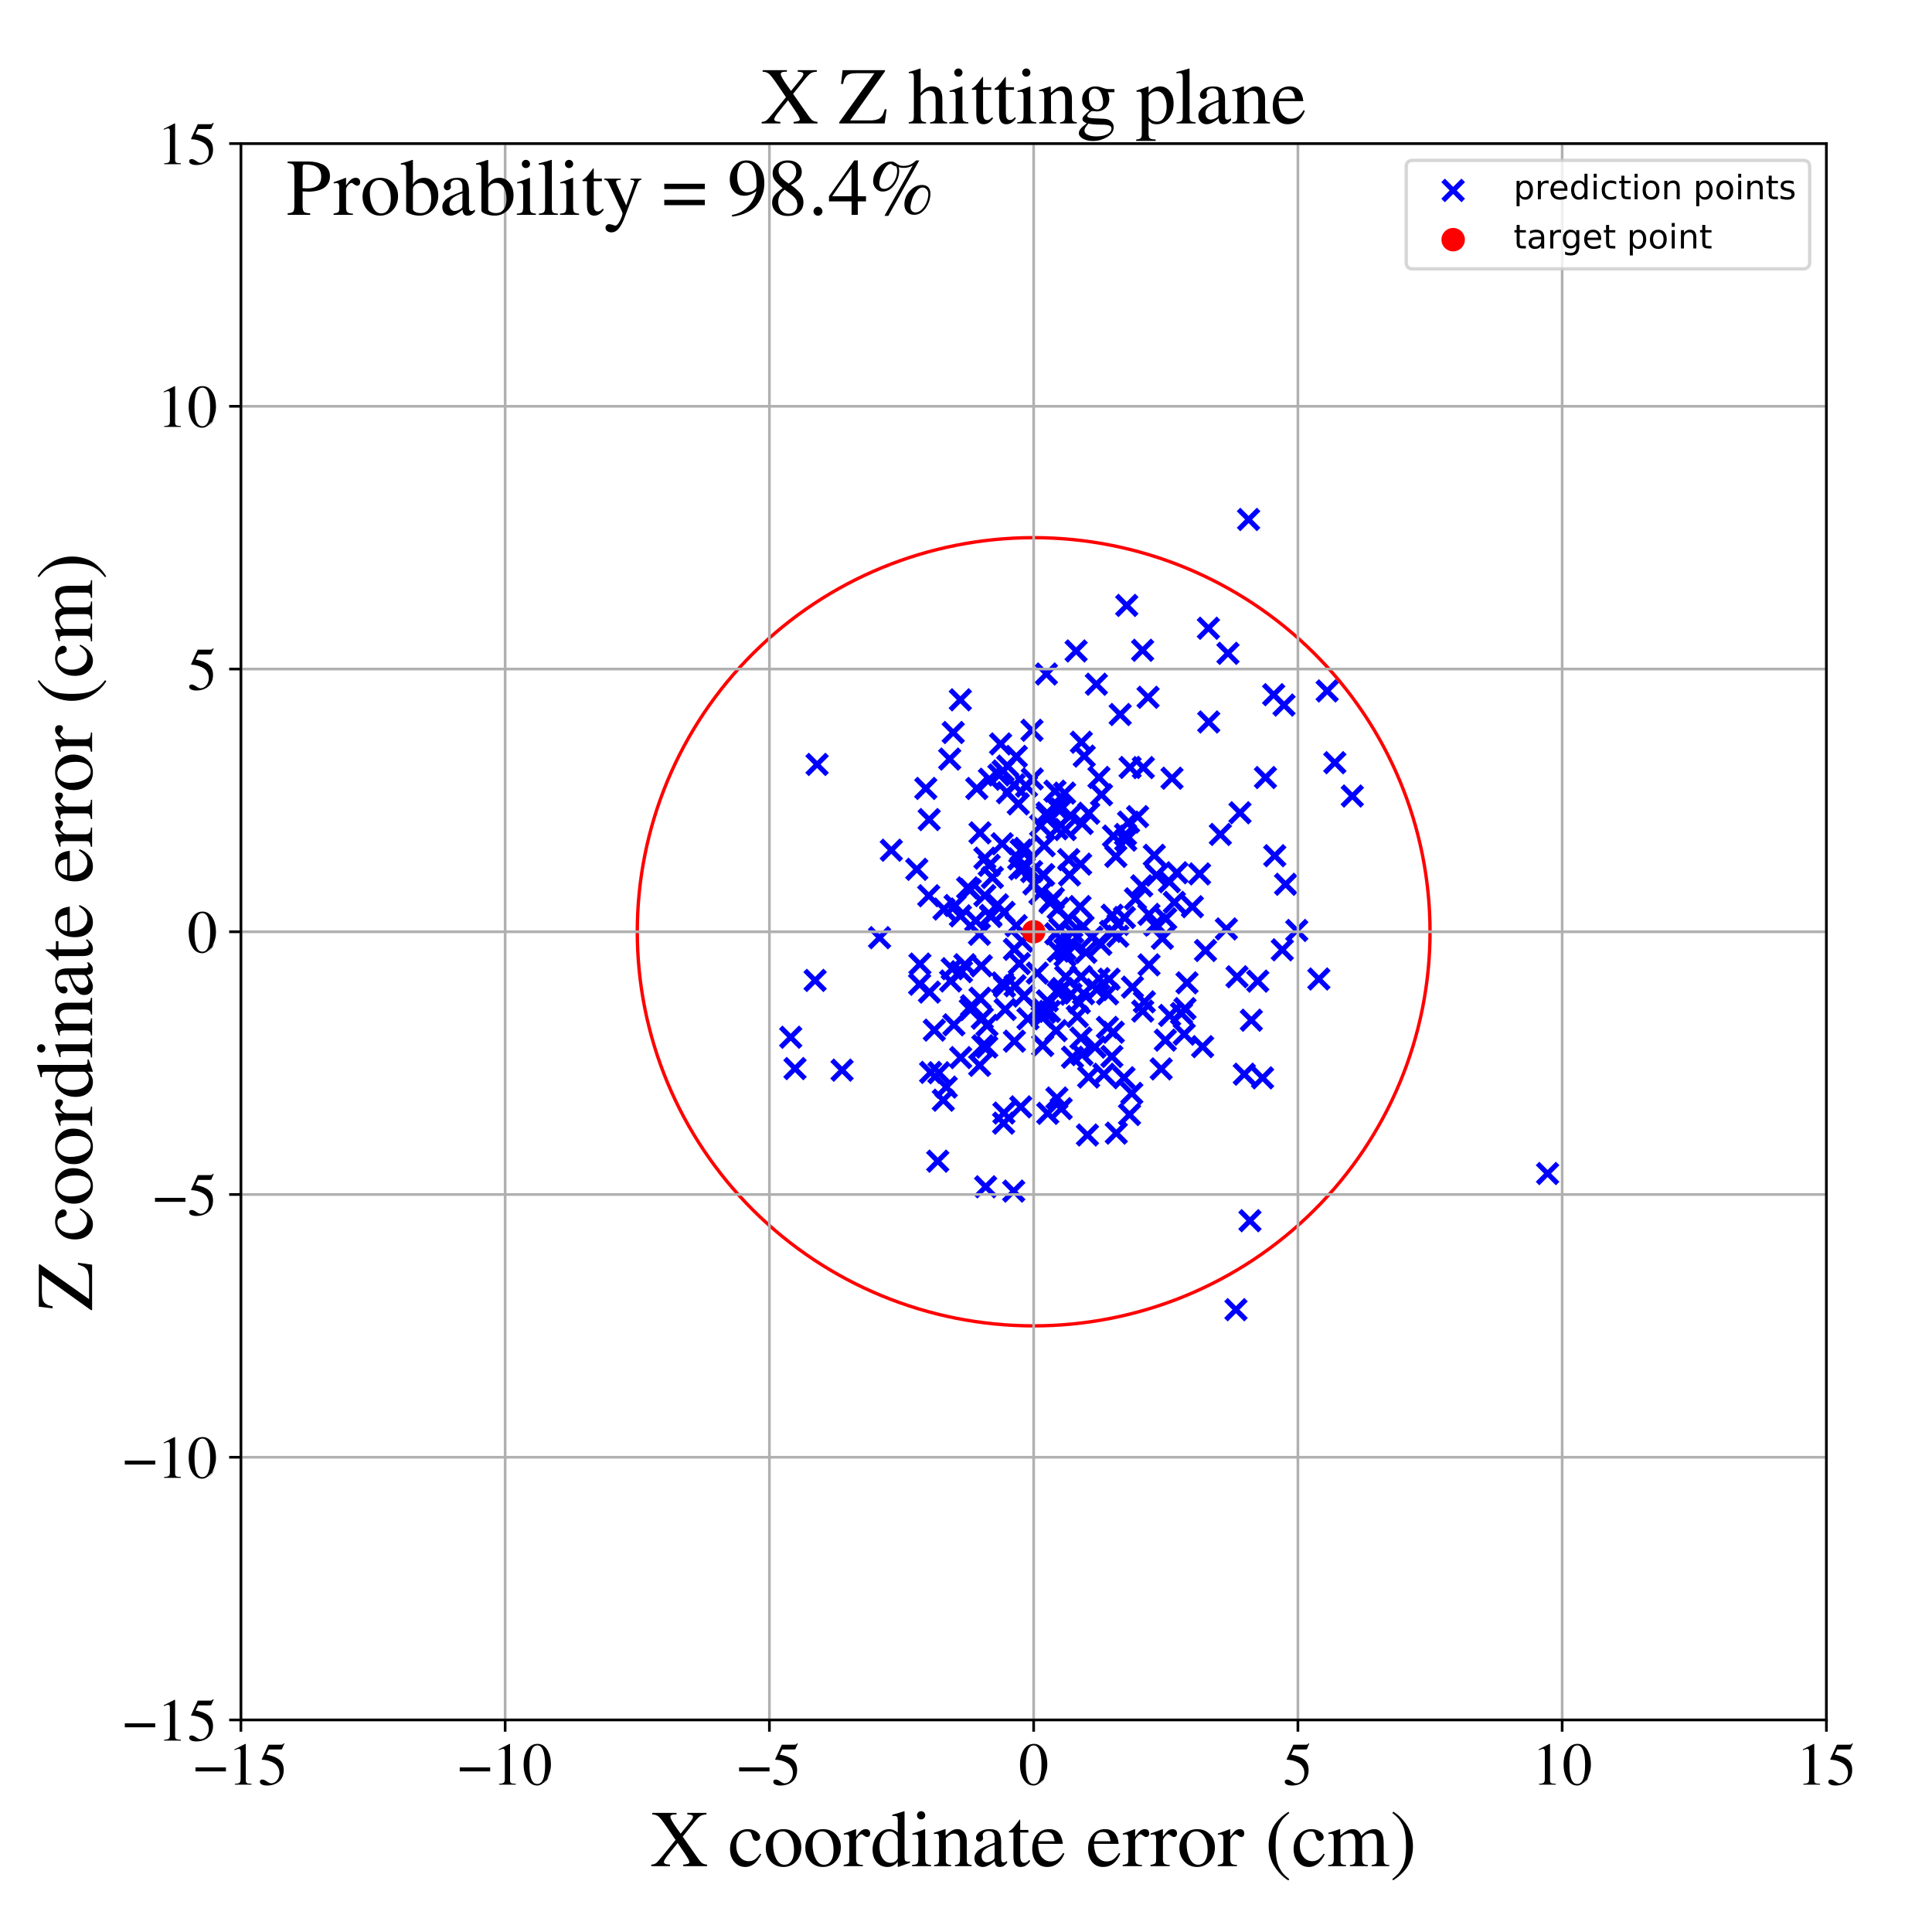 <?xml version="1.0" encoding="utf-8" standalone="no"?>
<!DOCTYPE svg PUBLIC "-//W3C//DTD SVG 1.1//EN"
  "http://www.w3.org/Graphics/SVG/1.1/DTD/svg11.dtd">
<!-- Created with matplotlib (https://matplotlib.org/) -->
<svg height="576pt" version="1.1" viewBox="0 0 576 576" width="576pt" xmlns="http://www.w3.org/2000/svg" xmlns:xlink="http://www.w3.org/1999/xlink">
 <defs>
  <style type="text/css">
*{stroke-linecap:butt;stroke-linejoin:round;}
  </style>
 </defs>
 <g id="figure_1">
  <g id="patch_1">
   <path d="M 0 576 
L 576 576 
L 576 0 
L 0 0 
z
" style="fill:#ffffff;"/>
  </g>
  <g id="axes_1">
   <g id="patch_2">
    <path d="M 71.822 512.784 
L 544.52 512.784 
L 544.52 42.802 
L 71.822 42.802 
z
" style="fill:#ffffff;"/>
   </g>
   <g id="PathCollection_1">
    <defs>
     <path d="M -3 3 
L 3 -3 
M -3 -3 
L 3 3 
" id="m3756432b73" style="stroke:#0000ff;stroke-width:1.5;"/>
    </defs>
    <g clip-path="url(#p4a5b5fec77)">
     <use style="fill:#0000ff;stroke:#0000ff;stroke-width:1.5;" x="325.513" xlink:href="#m3756432b73" y="279.395"/>
     <use style="fill:#0000ff;stroke:#0000ff;stroke-width:1.5;" x="309.444" xlink:href="#m3756432b73" y="301.037"/>
     <use style="fill:#0000ff;stroke:#0000ff;stroke-width:1.5;" x="317.722" xlink:href="#m3756432b73" y="291.188"/>
     <use style="fill:#0000ff;stroke:#0000ff;stroke-width:1.5;" x="286.33" xlink:href="#m3756432b73" y="273.039"/>
     <use style="fill:#0000ff;stroke:#0000ff;stroke-width:1.5;" x="341.175" xlink:href="#m3756432b73" y="298.692"/>
     <use style="fill:#0000ff;stroke:#0000ff;stroke-width:1.5;" x="319.786" xlink:href="#m3756432b73" y="277.913"/>
     <use style="fill:#0000ff;stroke:#0000ff;stroke-width:1.5;" x="281.235" xlink:href="#m3756432b73" y="328.01"/>
     <use style="fill:#0000ff;stroke:#0000ff;stroke-width:1.5;" x="315.097" xlink:href="#m3756432b73" y="327.358"/>
     <use style="fill:#0000ff;stroke:#0000ff;stroke-width:1.5;" x="274.168" xlink:href="#m3756432b73" y="293.437"/>
     <use style="fill:#0000ff;stroke:#0000ff;stroke-width:1.5;" x="340.653" xlink:href="#m3756432b73" y="193.874"/>
     <use style="fill:#0000ff;stroke:#0000ff;stroke-width:1.5;" x="306.041" xlink:href="#m3756432b73" y="234.394"/>
     <use style="fill:#0000ff;stroke:#0000ff;stroke-width:1.5;" x="403.174" xlink:href="#m3756432b73" y="237.325"/>
     <use style="fill:#0000ff;stroke:#0000ff;stroke-width:1.5;" x="347.542" xlink:href="#m3756432b73" y="273.904"/>
     <use style="fill:#0000ff;stroke:#0000ff;stroke-width:1.5;" x="358.546" xlink:href="#m3756432b73" y="312.042"/>
     <use style="fill:#0000ff;stroke:#0000ff;stroke-width:1.5;" x="365.625" xlink:href="#m3756432b73" y="276.944"/>
     <use style="fill:#0000ff;stroke:#0000ff;stroke-width:1.5;" x="323.25" xlink:href="#m3756432b73" y="225.42"/>
     <use style="fill:#0000ff;stroke:#0000ff;stroke-width:1.5;" x="322.015" xlink:href="#m3756432b73" y="270.281"/>
     <use style="fill:#0000ff;stroke:#0000ff;stroke-width:1.5;" x="298.904" xlink:href="#m3756432b73" y="293.055"/>
     <use style="fill:#0000ff;stroke:#0000ff;stroke-width:1.5;" x="283.141" xlink:href="#m3756432b73" y="226.312"/>
     <use style="fill:#0000ff;stroke:#0000ff;stroke-width:1.5;" x="344.581" xlink:href="#m3756432b73" y="275.61"/>
     <use style="fill:#0000ff;stroke:#0000ff;stroke-width:1.5;" x="313.281" xlink:href="#m3756432b73" y="268.653"/>
     <use style="fill:#0000ff;stroke:#0000ff;stroke-width:1.5;" x="282.103" xlink:href="#m3756432b73" y="324.111"/>
     <use style="fill:#0000ff;stroke:#0000ff;stroke-width:1.5;" x="336.469" xlink:href="#m3756432b73" y="245.099"/>
     <use style="fill:#0000ff;stroke:#0000ff;stroke-width:1.5;" x="366.099" xlink:href="#m3756432b73" y="194.775"/>
     <use style="fill:#0000ff;stroke:#0000ff;stroke-width:1.5;" x="315.524" xlink:href="#m3756432b73" y="283.562"/>
     <use style="fill:#0000ff;stroke:#0000ff;stroke-width:1.5;" x="342.535" xlink:href="#m3756432b73" y="272.605"/>
     <use style="fill:#0000ff;stroke:#0000ff;stroke-width:1.5;" x="316.685" xlink:href="#m3756432b73" y="294.728"/>
     <use style="fill:#0000ff;stroke:#0000ff;stroke-width:1.5;" x="317.395" xlink:href="#m3756432b73" y="236.453"/>
     <use style="fill:#0000ff;stroke:#0000ff;stroke-width:1.5;" x="331.092" xlink:href="#m3756432b73" y="277.673"/>
     <use style="fill:#0000ff;stroke:#0000ff;stroke-width:1.5;" x="335.556" xlink:href="#m3756432b73" y="248.789"/>
     <use style="fill:#0000ff;stroke:#0000ff;stroke-width:1.5;" x="369.686" xlink:href="#m3756432b73" y="242.317"/>
     <use style="fill:#0000ff;stroke:#0000ff;stroke-width:1.5;" x="305.604" xlink:href="#m3756432b73" y="252.94"/>
     <use style="fill:#0000ff;stroke:#0000ff;stroke-width:1.5;" x="292.574" xlink:href="#m3756432b73" y="287.948"/>
     <use style="fill:#0000ff;stroke:#0000ff;stroke-width:1.5;" x="317.546" xlink:href="#m3756432b73" y="284.886"/>
     <use style="fill:#0000ff;stroke:#0000ff;stroke-width:1.5;" x="326.871" xlink:href="#m3756432b73" y="203.993"/>
     <use style="fill:#0000ff;stroke:#0000ff;stroke-width:1.5;" x="294.923" xlink:href="#m3756432b73" y="257.984"/>
     <use style="fill:#0000ff;stroke:#0000ff;stroke-width:1.5;" x="307.662" xlink:href="#m3756432b73" y="217.719"/>
     <use style="fill:#0000ff;stroke:#0000ff;stroke-width:1.5;" x="302.434" xlink:href="#m3756432b73" y="283.026"/>
     <use style="fill:#0000ff;stroke:#0000ff;stroke-width:1.5;" x="291.211" xlink:href="#m3756432b73" y="235.075"/>
     <use style="fill:#0000ff;stroke:#0000ff;stroke-width:1.5;" x="273.33" xlink:href="#m3756432b73" y="259.179"/>
     <use style="fill:#0000ff;stroke:#0000ff;stroke-width:1.5;" x="337.43" xlink:href="#m3756432b73" y="325.977"/>
     <use style="fill:#0000ff;stroke:#0000ff;stroke-width:1.5;" x="348.638" xlink:href="#m3756432b73" y="262.878"/>
     <use style="fill:#0000ff;stroke:#0000ff;stroke-width:1.5;" x="276.892" xlink:href="#m3756432b73" y="267.048"/>
     <use style="fill:#0000ff;stroke:#0000ff;stroke-width:1.5;" x="288.485" xlink:href="#m3756432b73" y="264.7"/>
     <use style="fill:#0000ff;stroke:#0000ff;stroke-width:1.5;" x="289.257" xlink:href="#m3756432b73" y="265.231"/>
     <use style="fill:#0000ff;stroke:#0000ff;stroke-width:1.5;" x="372.248" xlink:href="#m3756432b73" y="154.877"/>
     <use style="fill:#0000ff;stroke:#0000ff;stroke-width:1.5;" x="312.194" xlink:href="#m3756432b73" y="243.219"/>
     <use style="fill:#0000ff;stroke:#0000ff;stroke-width:1.5;" x="377.273" xlink:href="#m3756432b73" y="231.813"/>
     <use style="fill:#0000ff;stroke:#0000ff;stroke-width:1.5;" x="324.581" xlink:href="#m3756432b73" y="242.463"/>
     <use style="fill:#0000ff;stroke:#0000ff;stroke-width:1.5;" x="274.261" xlink:href="#m3756432b73" y="287.42"/>
     <use style="fill:#0000ff;stroke:#0000ff;stroke-width:1.5;" x="262.231" xlink:href="#m3756432b73" y="279.56"/>
     <use style="fill:#0000ff;stroke:#0000ff;stroke-width:1.5;" x="302.435" xlink:href="#m3756432b73" y="310.412"/>
     <use style="fill:#0000ff;stroke:#0000ff;stroke-width:1.5;" x="237.018" xlink:href="#m3756432b73" y="318.584"/>
     <use style="fill:#0000ff;stroke:#0000ff;stroke-width:1.5;" x="300.373" xlink:href="#m3756432b73" y="236.329"/>
     <use style="fill:#0000ff;stroke:#0000ff;stroke-width:1.5;" x="277.103" xlink:href="#m3756432b73" y="295.778"/>
     <use style="fill:#0000ff;stroke:#0000ff;stroke-width:1.5;" x="310.86" xlink:href="#m3756432b73" y="311.694"/>
     <use style="fill:#0000ff;stroke:#0000ff;stroke-width:1.5;" x="344.246" xlink:href="#m3756432b73" y="275.793"/>
     <use style="fill:#0000ff;stroke:#0000ff;stroke-width:1.5;" x="284.743" xlink:href="#m3756432b73" y="269.964"/>
     <use style="fill:#0000ff;stroke:#0000ff;stroke-width:1.5;" x="359.402" xlink:href="#m3756432b73" y="283.383"/>
     <use style="fill:#0000ff;stroke:#0000ff;stroke-width:1.5;" x="353.293" xlink:href="#m3756432b73" y="300.706"/>
     <use style="fill:#0000ff;stroke:#0000ff;stroke-width:1.5;" x="352.25" xlink:href="#m3756432b73" y="302.15"/>
     <use style="fill:#0000ff;stroke:#0000ff;stroke-width:1.5;" x="299.34" xlink:href="#m3756432b73" y="272.01"/>
     <use style="fill:#0000ff;stroke:#0000ff;stroke-width:1.5;" x="350.116" xlink:href="#m3756432b73" y="269.026"/>
     <use style="fill:#0000ff;stroke:#0000ff;stroke-width:1.5;" x="322.588" xlink:href="#m3756432b73" y="314.421"/>
     <use style="fill:#0000ff;stroke:#0000ff;stroke-width:1.5;" x="243.599" xlink:href="#m3756432b73" y="227.904"/>
     <use style="fill:#0000ff;stroke:#0000ff;stroke-width:1.5;" x="297.82" xlink:href="#m3756432b73" y="231.039"/>
     <use style="fill:#0000ff;stroke:#0000ff;stroke-width:1.5;" x="279.579" xlink:href="#m3756432b73" y="346.189"/>
     <use style="fill:#0000ff;stroke:#0000ff;stroke-width:1.5;" x="333.329" xlink:href="#m3756432b73" y="275.607"/>
     <use style="fill:#0000ff;stroke:#0000ff;stroke-width:1.5;" x="340.866" xlink:href="#m3756432b73" y="228.852"/>
     <use style="fill:#0000ff;stroke:#0000ff;stroke-width:1.5;" x="310.687" xlink:href="#m3756432b73" y="303.229"/>
     <use style="fill:#0000ff;stroke:#0000ff;stroke-width:1.5;" x="322.172" xlink:href="#m3756432b73" y="257.63"/>
     <use style="fill:#0000ff;stroke:#0000ff;stroke-width:1.5;" x="353.061" xlink:href="#m3756432b73" y="308.329"/>
     <use style="fill:#0000ff;stroke:#0000ff;stroke-width:1.5;" x="305.37" xlink:href="#m3756432b73" y="258.73"/>
     <use style="fill:#0000ff;stroke:#0000ff;stroke-width:1.5;" x="294.981" xlink:href="#m3756432b73" y="232.323"/>
     <use style="fill:#0000ff;stroke:#0000ff;stroke-width:1.5;" x="277.019" xlink:href="#m3756432b73" y="244.346"/>
     <use style="fill:#0000ff;stroke:#0000ff;stroke-width:1.5;" x="310.972" xlink:href="#m3756432b73" y="260.792"/>
     <use style="fill:#0000ff;stroke:#0000ff;stroke-width:1.5;" x="315.471" xlink:href="#m3756432b73" y="270.792"/>
     <use style="fill:#0000ff;stroke:#0000ff;stroke-width:1.5;" x="310.953" xlink:href="#m3756432b73" y="300.92"/>
     <use style="fill:#0000ff;stroke:#0000ff;stroke-width:1.5;" x="338.516" xlink:href="#m3756432b73" y="267.969"/>
     <use style="fill:#0000ff;stroke:#0000ff;stroke-width:1.5;" x="292.166" xlink:href="#m3756432b73" y="248.304"/>
     <use style="fill:#0000ff;stroke:#0000ff;stroke-width:1.5;" x="293.023" xlink:href="#m3756432b73" y="311.781"/>
     <use style="fill:#0000ff;stroke:#0000ff;stroke-width:1.5;" x="251.052" xlink:href="#m3756432b73" y="319.049"/>
     <use style="fill:#0000ff;stroke:#0000ff;stroke-width:1.5;" x="395.678" xlink:href="#m3756432b73" y="205.995"/>
     <use style="fill:#0000ff;stroke:#0000ff;stroke-width:1.5;" x="373.068" xlink:href="#m3756432b73" y="304.159"/>
     <use style="fill:#0000ff;stroke:#0000ff;stroke-width:1.5;" x="292.176" xlink:href="#m3756432b73" y="297.611"/>
     <use style="fill:#0000ff;stroke:#0000ff;stroke-width:1.5;" x="360.369" xlink:href="#m3756432b73" y="215.245"/>
     <use style="fill:#0000ff;stroke:#0000ff;stroke-width:1.5;" x="313.06" xlink:href="#m3756432b73" y="269.083"/>
     <use style="fill:#0000ff;stroke:#0000ff;stroke-width:1.5;" x="370.973" xlink:href="#m3756432b73" y="320.256"/>
     <use style="fill:#0000ff;stroke:#0000ff;stroke-width:1.5;" x="287.669" xlink:href="#m3756432b73" y="287.618"/>
     <use style="fill:#0000ff;stroke:#0000ff;stroke-width:1.5;" x="294.184" xlink:href="#m3756432b73" y="312.156"/>
     <use style="fill:#0000ff;stroke:#0000ff;stroke-width:1.5;" x="314.862" xlink:href="#m3756432b73" y="307.269"/>
     <use style="fill:#0000ff;stroke:#0000ff;stroke-width:1.5;" x="307.565" xlink:href="#m3756432b73" y="259.853"/>
     <use style="fill:#0000ff;stroke:#0000ff;stroke-width:1.5;" x="344.791" xlink:href="#m3756432b73" y="260.919"/>
     <use style="fill:#0000ff;stroke:#0000ff;stroke-width:1.5;" x="316.038" xlink:href="#m3756432b73" y="295.466"/>
     <use style="fill:#0000ff;stroke:#0000ff;stroke-width:1.5;" x="331.485" xlink:href="#m3756432b73" y="314.976"/>
     <use style="fill:#0000ff;stroke:#0000ff;stroke-width:1.5;" x="305.243" xlink:href="#m3756432b73" y="296.976"/>
     <use style="fill:#0000ff;stroke:#0000ff;stroke-width:1.5;" x="350.865" xlink:href="#m3756432b73" y="260.201"/>
     <use style="fill:#0000ff;stroke:#0000ff;stroke-width:1.5;" x="326.449" xlink:href="#m3756432b73" y="312.195"/>
     <use style="fill:#0000ff;stroke:#0000ff;stroke-width:1.5;" x="243.013" xlink:href="#m3756432b73" y="292.295"/>
     <use style="fill:#0000ff;stroke:#0000ff;stroke-width:1.5;" x="330.157" xlink:href="#m3756432b73" y="306.304"/>
     <use style="fill:#0000ff;stroke:#0000ff;stroke-width:1.5;" x="297.378" xlink:href="#m3756432b73" y="269.759"/>
     <use style="fill:#0000ff;stroke:#0000ff;stroke-width:1.5;" x="335.228" xlink:href="#m3756432b73" y="273.541"/>
     <use style="fill:#0000ff;stroke:#0000ff;stroke-width:1.5;" x="311.149" xlink:href="#m3756432b73" y="260.895"/>
     <use style="fill:#0000ff;stroke:#0000ff;stroke-width:1.5;" x="302.999" xlink:href="#m3756432b73" y="225.519"/>
     <use style="fill:#0000ff;stroke:#0000ff;stroke-width:1.5;" x="311.551" xlink:href="#m3756432b73" y="301.772"/>
     <use style="fill:#0000ff;stroke:#0000ff;stroke-width:1.5;" x="335.616" xlink:href="#m3756432b73" y="250.476"/>
     <use style="fill:#0000ff;stroke:#0000ff;stroke-width:1.5;" x="324.204" xlink:href="#m3756432b73" y="338.382"/>
     <use style="fill:#0000ff;stroke:#0000ff;stroke-width:1.5;" x="333.969" xlink:href="#m3756432b73" y="213.022"/>
     <use style="fill:#0000ff;stroke:#0000ff;stroke-width:1.5;" x="235.74" xlink:href="#m3756432b73" y="309.243"/>
     <use style="fill:#0000ff;stroke:#0000ff;stroke-width:1.5;" x="299.295" xlink:href="#m3756432b73" y="331.835"/>
     <use style="fill:#0000ff;stroke:#0000ff;stroke-width:1.5;" x="292.855" xlink:href="#m3756432b73" y="303.568"/>
     <use style="fill:#0000ff;stroke:#0000ff;stroke-width:1.5;" x="315.525" xlink:href="#m3756432b73" y="296.065"/>
     <use style="fill:#0000ff;stroke:#0000ff;stroke-width:1.5;" x="319.543" xlink:href="#m3756432b73" y="281.193"/>
     <use style="fill:#0000ff;stroke:#0000ff;stroke-width:1.5;" x="316.38" xlink:href="#m3756432b73" y="330.526"/>
     <use style="fill:#0000ff;stroke:#0000ff;stroke-width:1.5;" x="348.709" xlink:href="#m3756432b73" y="302.733"/>
     <use style="fill:#0000ff;stroke:#0000ff;stroke-width:1.5;" x="333.254" xlink:href="#m3756432b73" y="279.108"/>
     <use style="fill:#0000ff;stroke:#0000ff;stroke-width:1.5;" x="331.909" xlink:href="#m3756432b73" y="307.746"/>
     <use style="fill:#0000ff;stroke:#0000ff;stroke-width:1.5;" x="316.345" xlink:href="#m3756432b73" y="241.207"/>
     <use style="fill:#0000ff;stroke:#0000ff;stroke-width:1.5;" x="357.632" xlink:href="#m3756432b73" y="260.546"/>
     <use style="fill:#0000ff;stroke:#0000ff;stroke-width:1.5;" x="322.39" xlink:href="#m3756432b73" y="221.289"/>
     <use style="fill:#0000ff;stroke:#0000ff;stroke-width:1.5;" x="293.612" xlink:href="#m3756432b73" y="267.003"/>
     <use style="fill:#0000ff;stroke:#0000ff;stroke-width:1.5;" x="277.454" xlink:href="#m3756432b73" y="319.717"/>
     <use style="fill:#0000ff;stroke:#0000ff;stroke-width:1.5;" x="322.327" xlink:href="#m3756432b73" y="291.14"/>
     <use style="fill:#0000ff;stroke:#0000ff;stroke-width:1.5;" x="336.753" xlink:href="#m3756432b73" y="332.287"/>
     <use style="fill:#0000ff;stroke:#0000ff;stroke-width:1.5;" x="318.86" xlink:href="#m3756432b73" y="260.86"/>
     <use style="fill:#0000ff;stroke:#0000ff;stroke-width:1.5;" x="311.962" xlink:href="#m3756432b73" y="200.944"/>
     <use style="fill:#0000ff;stroke:#0000ff;stroke-width:1.5;" x="312.242" xlink:href="#m3756432b73" y="298.386"/>
     <use style="fill:#0000ff;stroke:#0000ff;stroke-width:1.5;" x="289.646" xlink:href="#m3756432b73" y="299.857"/>
     <use style="fill:#0000ff;stroke:#0000ff;stroke-width:1.5;" x="342.567" xlink:href="#m3756432b73" y="287.664"/>
     <use style="fill:#0000ff;stroke:#0000ff;stroke-width:1.5;" x="304.739" xlink:href="#m3756432b73" y="280.614"/>
     <use style="fill:#0000ff;stroke:#0000ff;stroke-width:1.5;" x="304.042" xlink:href="#m3756432b73" y="259.074"/>
     <use style="fill:#0000ff;stroke:#0000ff;stroke-width:1.5;" x="346.546" xlink:href="#m3756432b73" y="279.747"/>
     <use style="fill:#0000ff;stroke:#0000ff;stroke-width:1.5;" x="265.735" xlink:href="#m3756432b73" y="253.484"/>
     <use style="fill:#0000ff;stroke:#0000ff;stroke-width:1.5;" x="330.663" xlink:href="#m3756432b73" y="291.936"/>
     <use style="fill:#0000ff;stroke:#0000ff;stroke-width:1.5;" x="317.489" xlink:href="#m3756432b73" y="283.036"/>
     <use style="fill:#0000ff;stroke:#0000ff;stroke-width:1.5;" x="286.312" xlink:href="#m3756432b73" y="208.641"/>
     <use style="fill:#0000ff;stroke:#0000ff;stroke-width:1.5;" x="291.996" xlink:href="#m3756432b73" y="278.552"/>
     <use style="fill:#0000ff;stroke:#0000ff;stroke-width:1.5;" x="318.39" xlink:href="#m3756432b73" y="274.196"/>
     <use style="fill:#0000ff;stroke:#0000ff;stroke-width:1.5;" x="335.1" xlink:href="#m3756432b73" y="321.314"/>
     <use style="fill:#0000ff;stroke:#0000ff;stroke-width:1.5;" x="340.387" xlink:href="#m3756432b73" y="264.103"/>
     <use style="fill:#0000ff;stroke:#0000ff;stroke-width:1.5;" x="302.221" xlink:href="#m3756432b73" y="355.114"/>
     <use style="fill:#0000ff;stroke:#0000ff;stroke-width:1.5;" x="323.727" xlink:href="#m3756432b73" y="283.933"/>
     <use style="fill:#0000ff;stroke:#0000ff;stroke-width:1.5;" x="314.998" xlink:href="#m3756432b73" y="240.509"/>
     <use style="fill:#0000ff;stroke:#0000ff;stroke-width:1.5;" x="293.628" xlink:href="#m3756432b73" y="255.847"/>
     <use style="fill:#0000ff;stroke:#0000ff;stroke-width:1.5;" x="317.585" xlink:href="#m3756432b73" y="247.322"/>
     <use style="fill:#0000ff;stroke:#0000ff;stroke-width:1.5;" x="295.344" xlink:href="#m3756432b73" y="272.917"/>
     <use style="fill:#0000ff;stroke:#0000ff;stroke-width:1.5;" x="302.335" xlink:href="#m3756432b73" y="233.982"/>
     <use style="fill:#0000ff;stroke:#0000ff;stroke-width:1.5;" x="374.982" xlink:href="#m3756432b73" y="292.512"/>
     <use style="fill:#0000ff;stroke:#0000ff;stroke-width:1.5;" x="321.789" xlink:href="#m3756432b73" y="298.966"/>
     <use style="fill:#0000ff;stroke:#0000ff;stroke-width:1.5;" x="318.625" xlink:href="#m3756432b73" y="256.28"/>
     <use style="fill:#0000ff;stroke:#0000ff;stroke-width:1.5;" x="292.07" xlink:href="#m3756432b73" y="317.616"/>
     <use style="fill:#0000ff;stroke:#0000ff;stroke-width:1.5;" x="319.309" xlink:href="#m3756432b73" y="296.399"/>
     <use style="fill:#0000ff;stroke:#0000ff;stroke-width:1.5;" x="379.729" xlink:href="#m3756432b73" y="207.109"/>
     <use style="fill:#0000ff;stroke:#0000ff;stroke-width:1.5;" x="293.853" xlink:href="#m3756432b73" y="353.825"/>
     <use style="fill:#0000ff;stroke:#0000ff;stroke-width:1.5;" x="314.768" xlink:href="#m3756432b73" y="278.4"/>
     <use style="fill:#0000ff;stroke:#0000ff;stroke-width:1.5;" x="319.755" xlink:href="#m3756432b73" y="315.193"/>
     <use style="fill:#0000ff;stroke:#0000ff;stroke-width:1.5;" x="368.806" xlink:href="#m3756432b73" y="291.209"/>
     <use style="fill:#0000ff;stroke:#0000ff;stroke-width:1.5;" x="332.668" xlink:href="#m3756432b73" y="255.33"/>
     <use style="fill:#0000ff;stroke:#0000ff;stroke-width:1.5;" x="302.623" xlink:href="#m3756432b73" y="293.883"/>
     <use style="fill:#0000ff;stroke:#0000ff;stroke-width:1.5;" x="330.2" xlink:href="#m3756432b73" y="296.306"/>
     <use style="fill:#0000ff;stroke:#0000ff;stroke-width:1.5;" x="289.282" xlink:href="#m3756432b73" y="300.985"/>
     <use style="fill:#0000ff;stroke:#0000ff;stroke-width:1.5;" x="281.43" xlink:href="#m3756432b73" y="271.017"/>
     <use style="fill:#0000ff;stroke:#0000ff;stroke-width:1.5;" x="303.704" xlink:href="#m3756432b73" y="256.064"/>
     <use style="fill:#0000ff;stroke:#0000ff;stroke-width:1.5;" x="284.386" xlink:href="#m3756432b73" y="305.535"/>
     <use style="fill:#0000ff;stroke:#0000ff;stroke-width:1.5;" x="372.658" xlink:href="#m3756432b73" y="363.938"/>
     <use style="fill:#0000ff;stroke:#0000ff;stroke-width:1.5;" x="286.415" xlink:href="#m3756432b73" y="315.312"/>
     <use style="fill:#0000ff;stroke:#0000ff;stroke-width:1.5;" x="339.156" xlink:href="#m3756432b73" y="243.464"/>
     <use style="fill:#0000ff;stroke:#0000ff;stroke-width:1.5;" x="298.311" xlink:href="#m3756432b73" y="221.795"/>
     <use style="fill:#0000ff;stroke:#0000ff;stroke-width:1.5;" x="283.883" xlink:href="#m3756432b73" y="288.806"/>
     <use style="fill:#0000ff;stroke:#0000ff;stroke-width:1.5;" x="393.2" xlink:href="#m3756432b73" y="291.873"/>
     <use style="fill:#0000ff;stroke:#0000ff;stroke-width:1.5;" x="326.99" xlink:href="#m3756432b73" y="295.039"/>
     <use style="fill:#0000ff;stroke:#0000ff;stroke-width:1.5;" x="299.205" xlink:href="#m3756432b73" y="334.849"/>
     <use style="fill:#0000ff;stroke:#0000ff;stroke-width:1.5;" x="309.254" xlink:href="#m3756432b73" y="290.114"/>
     <use style="fill:#0000ff;stroke:#0000ff;stroke-width:1.5;" x="302.957" xlink:href="#m3756432b73" y="275.978"/>
     <use style="fill:#0000ff;stroke:#0000ff;stroke-width:1.5;" x="336.917" xlink:href="#m3756432b73" y="228.806"/>
     <use style="fill:#0000ff;stroke:#0000ff;stroke-width:1.5;" x="303.904" xlink:href="#m3756432b73" y="287.284"/>
     <use style="fill:#0000ff;stroke:#0000ff;stroke-width:1.5;" x="323.03" xlink:href="#m3756432b73" y="296.257"/>
     <use style="fill:#0000ff;stroke:#0000ff;stroke-width:1.5;" x="303.585" xlink:href="#m3756432b73" y="239.672"/>
     <use style="fill:#0000ff;stroke:#0000ff;stroke-width:1.5;" x="353.89" xlink:href="#m3756432b73" y="293.015"/>
     <use style="fill:#0000ff;stroke:#0000ff;stroke-width:1.5;" x="319.173" xlink:href="#m3756432b73" y="243.141"/>
     <use style="fill:#0000ff;stroke:#0000ff;stroke-width:1.5;" x="327.663" xlink:href="#m3756432b73" y="291.771"/>
     <use style="fill:#0000ff;stroke:#0000ff;stroke-width:1.5;" x="310.245" xlink:href="#m3756432b73" y="246.121"/>
     <use style="fill:#0000ff;stroke:#0000ff;stroke-width:1.5;" x="299.048" xlink:href="#m3756432b73" y="229.856"/>
     <use style="fill:#0000ff;stroke:#0000ff;stroke-width:1.5;" x="322.63" xlink:href="#m3756432b73" y="245.521"/>
     <use style="fill:#0000ff;stroke:#0000ff;stroke-width:1.5;" x="332.806" xlink:href="#m3756432b73" y="337.825"/>
     <use style="fill:#0000ff;stroke:#0000ff;stroke-width:1.5;" x="283.416" xlink:href="#m3756432b73" y="292.458"/>
     <use style="fill:#0000ff;stroke:#0000ff;stroke-width:1.5;" x="329.11" xlink:href="#m3756432b73" y="320.276"/>
     <use style="fill:#0000ff;stroke:#0000ff;stroke-width:1.5;" x="346.194" xlink:href="#m3756432b73" y="318.683"/>
     <use style="fill:#0000ff;stroke:#0000ff;stroke-width:1.5;" x="386.608" xlink:href="#m3756432b73" y="277.409"/>
     <use style="fill:#0000ff;stroke:#0000ff;stroke-width:1.5;" x="397.961" xlink:href="#m3756432b73" y="227.388"/>
     <use style="fill:#0000ff;stroke:#0000ff;stroke-width:1.5;" x="322.263" xlink:href="#m3756432b73" y="309.482"/>
     <use style="fill:#0000ff;stroke:#0000ff;stroke-width:1.5;" x="315.1" xlink:href="#m3756432b73" y="247.096"/>
     <use style="fill:#0000ff;stroke:#0000ff;stroke-width:1.5;" x="298.78" xlink:href="#m3756432b73" y="251.559"/>
     <use style="fill:#0000ff;stroke:#0000ff;stroke-width:1.5;" x="349.414" xlink:href="#m3756432b73" y="232.015"/>
     <use style="fill:#0000ff;stroke:#0000ff;stroke-width:1.5;" x="315.353" xlink:href="#m3756432b73" y="241.126"/>
     <use style="fill:#0000ff;stroke:#0000ff;stroke-width:1.5;" x="295.868" xlink:href="#m3756432b73" y="261.608"/>
     <use style="fill:#0000ff;stroke:#0000ff;stroke-width:1.5;" x="376.421" xlink:href="#m3756432b73" y="321.351"/>
     <use style="fill:#0000ff;stroke:#0000ff;stroke-width:1.5;" x="312.367" xlink:href="#m3756432b73" y="331.932"/>
     <use style="fill:#0000ff;stroke:#0000ff;stroke-width:1.5;" x="300.433" xlink:href="#m3756432b73" y="228.403"/>
     <use style="fill:#0000ff;stroke:#0000ff;stroke-width:1.5;" x="461.391" xlink:href="#m3756432b73" y="349.866"/>
     <use style="fill:#0000ff;stroke:#0000ff;stroke-width:1.5;" x="380.048" xlink:href="#m3756432b73" y="255.118"/>
     <use style="fill:#0000ff;stroke:#0000ff;stroke-width:1.5;" x="294.255" xlink:href="#m3756432b73" y="305.703"/>
     <use style="fill:#0000ff;stroke:#0000ff;stroke-width:1.5;" x="295.4" xlink:href="#m3756432b73" y="273.238"/>
     <use style="fill:#0000ff;stroke:#0000ff;stroke-width:1.5;" x="310.046" xlink:href="#m3756432b73" y="266.412"/>
     <use style="fill:#0000ff;stroke:#0000ff;stroke-width:1.5;" x="327.639" xlink:href="#m3756432b73" y="231.777"/>
     <use style="fill:#0000ff;stroke:#0000ff;stroke-width:1.5;" x="342.281" xlink:href="#m3756432b73" y="207.889"/>
     <use style="fill:#0000ff;stroke:#0000ff;stroke-width:1.5;" x="304.436" xlink:href="#m3756432b73" y="253.465"/>
     <use style="fill:#0000ff;stroke:#0000ff;stroke-width:1.5;" x="306.472" xlink:href="#m3756432b73" y="303.729"/>
     <use style="fill:#0000ff;stroke:#0000ff;stroke-width:1.5;" x="324.559" xlink:href="#m3756432b73" y="321.109"/>
     <use style="fill:#0000ff;stroke:#0000ff;stroke-width:1.5;" x="368.486" xlink:href="#m3756432b73" y="390.465"/>
     <use style="fill:#0000ff;stroke:#0000ff;stroke-width:1.5;" x="331.967" xlink:href="#m3756432b73" y="249.267"/>
     <use style="fill:#0000ff;stroke:#0000ff;stroke-width:1.5;" x="299.467" xlink:href="#m3756432b73" y="294.087"/>
     <use style="fill:#0000ff;stroke:#0000ff;stroke-width:1.5;" x="331.594" xlink:href="#m3756432b73" y="272.862"/>
     <use style="fill:#0000ff;stroke:#0000ff;stroke-width:1.5;" x="328.193" xlink:href="#m3756432b73" y="281.544"/>
     <use style="fill:#0000ff;stroke:#0000ff;stroke-width:1.5;" x="382.803" xlink:href="#m3756432b73" y="210.208"/>
     <use style="fill:#0000ff;stroke:#0000ff;stroke-width:1.5;" x="284.19" xlink:href="#m3756432b73" y="218.391"/>
     <use style="fill:#0000ff;stroke:#0000ff;stroke-width:1.5;" x="344.136" xlink:href="#m3756432b73" y="254.993"/>
     <use style="fill:#0000ff;stroke:#0000ff;stroke-width:1.5;" x="320.83" xlink:href="#m3756432b73" y="194.078"/>
     <use style="fill:#0000ff;stroke:#0000ff;stroke-width:1.5;" x="321.183" xlink:href="#m3756432b73" y="303.06"/>
     <use style="fill:#0000ff;stroke:#0000ff;stroke-width:1.5;" x="382.299" xlink:href="#m3756432b73" y="283.175"/>
     <use style="fill:#0000ff;stroke:#0000ff;stroke-width:1.5;" x="312.169" xlink:href="#m3756432b73" y="242.372"/>
     <use style="fill:#0000ff;stroke:#0000ff;stroke-width:1.5;" x="286.646" xlink:href="#m3756432b73" y="289.691"/>
     <use style="fill:#0000ff;stroke:#0000ff;stroke-width:1.5;" x="383.273" xlink:href="#m3756432b73" y="263.638"/>
     <use style="fill:#0000ff;stroke:#0000ff;stroke-width:1.5;" x="315.99" xlink:href="#m3756432b73" y="276.951"/>
     <use style="fill:#0000ff;stroke:#0000ff;stroke-width:1.5;" x="328.396" xlink:href="#m3756432b73" y="236.936"/>
     <use style="fill:#0000ff;stroke:#0000ff;stroke-width:1.5;" x="347.432" xlink:href="#m3756432b73" y="310.11"/>
     <use style="fill:#0000ff;stroke:#0000ff;stroke-width:1.5;" x="278.556" xlink:href="#m3756432b73" y="307.119"/>
     <use style="fill:#0000ff;stroke:#0000ff;stroke-width:1.5;" x="337.629" xlink:href="#m3756432b73" y="294.303"/>
     <use style="fill:#0000ff;stroke:#0000ff;stroke-width:1.5;" x="355.494" xlink:href="#m3756432b73" y="270.327"/>
     <use style="fill:#0000ff;stroke:#0000ff;stroke-width:1.5;" x="363.832" xlink:href="#m3756432b73" y="248.773"/>
     <use style="fill:#0000ff;stroke:#0000ff;stroke-width:1.5;" x="304.329" xlink:href="#m3756432b73" y="329.996"/>
     <use style="fill:#0000ff;stroke:#0000ff;stroke-width:1.5;" x="312.893" xlink:href="#m3756432b73" y="301.523"/>
     <use style="fill:#0000ff;stroke:#0000ff;stroke-width:1.5;" x="311.305" xlink:href="#m3756432b73" y="252.137"/>
     <use style="fill:#0000ff;stroke:#0000ff;stroke-width:1.5;" x="314.041" xlink:href="#m3756432b73" y="267.849"/>
     <use style="fill:#0000ff;stroke:#0000ff;stroke-width:1.5;" x="322.902" xlink:href="#m3756432b73" y="276.179"/>
     <use style="fill:#0000ff;stroke:#0000ff;stroke-width:1.5;" x="335.92" xlink:href="#m3756432b73" y="180.495"/>
     <use style="fill:#0000ff;stroke:#0000ff;stroke-width:1.5;" x="290.899" xlink:href="#m3756432b73" y="274.481"/>
     <use style="fill:#0000ff;stroke:#0000ff;stroke-width:1.5;" x="279.913" xlink:href="#m3756432b73" y="319.819"/>
     <use style="fill:#0000ff;stroke:#0000ff;stroke-width:1.5;" x="276.011" xlink:href="#m3756432b73" y="235.057"/>
     <use style="fill:#0000ff;stroke:#0000ff;stroke-width:1.5;" x="299.672" xlink:href="#m3756432b73" y="300.952"/>
     <use style="fill:#0000ff;stroke:#0000ff;stroke-width:1.5;" x="314.519" xlink:href="#m3756432b73" y="235.876"/>
     <use style="fill:#0000ff;stroke:#0000ff;stroke-width:1.5;" x="307.757" xlink:href="#m3756432b73" y="232.242"/>
     <use style="fill:#0000ff;stroke:#0000ff;stroke-width:1.5;" x="340.686" xlink:href="#m3756432b73" y="301.44"/>
     <use style="fill:#0000ff;stroke:#0000ff;stroke-width:1.5;" x="308.231" xlink:href="#m3756432b73" y="263.535"/>
     <use style="fill:#0000ff;stroke:#0000ff;stroke-width:1.5;" x="360.272" xlink:href="#m3756432b73" y="187.303"/>
     <use style="fill:#0000ff;stroke:#0000ff;stroke-width:1.5;" x="995.544" xlink:href="#m3756432b73" y="172.556"/>
    </g>
   </g>
   <g id="PathCollection_2">
    <defs>
     <path d="M 0 3 
C 0.796 3 1.559 2.684 2.121 2.121 
C 2.684 1.559 3 0.796 3 0 
C 3 -0.796 2.684 -1.559 2.121 -2.121 
C 1.559 -2.684 0.796 -3 0 -3 
C -0.796 -3 -1.559 -2.684 -2.121 -2.121 
C -2.684 -1.559 -3 -0.796 -3 0 
C -3 0.796 -2.684 1.559 -2.121 2.121 
C -1.559 2.684 -0.796 3 0 3 
z
" id="md4b702ed42" style="stroke:#ff0000;"/>
    </defs>
    <g clip-path="url(#p4a5b5fec77)">
     <use style="fill:#ff0000;stroke:#ff0000;" x="308.171" xlink:href="#md4b702ed42" y="277.793"/>
    </g>
   </g>
   <g id="patch_3">
    <path clip-path="url(#p4a5b5fec77)" d="M 308.171 395.288 
C 339.511 395.288 369.572 382.908 391.733 360.875 
C 413.894 338.841 426.346 308.953 426.346 277.793 
C 426.346 246.633 413.894 216.745 391.733 194.711 
C 369.572 172.677 339.511 160.297 308.171 160.297 
C 276.831 160.297 246.77 172.677 224.609 194.711 
C 202.448 216.745 189.997 246.633 189.997 277.793 
C 189.997 308.953 202.448 338.841 224.609 360.875 
C 246.77 382.908 276.831 395.288 308.171 395.288 
z
" style="fill:none;stroke:#ff0000;stroke-linejoin:miter;"/>
   </g>
   <g id="matplotlib.axis_1">
    <g id="xtick_1">
     <g id="line2d_1">
      <path clip-path="url(#p4a5b5fec77)" d="M 71.822 512.784 
L 71.822 42.802 
" style="fill:none;stroke:#b0b0b0;stroke-linecap:square;stroke-width:0.8;"/>
     </g>
     <g id="line2d_2">
      <defs>
       <path d="M 0 0 
L 0 3.5 
" id="m3a0b225f8b" style="stroke:#000000;stroke-width:0.8;"/>
      </defs>
      <g>
       <use style="stroke:#000000;stroke-width:0.8;" x="71.822" xlink:href="#m3a0b225f8b" y="512.784"/>
      </g>
     </g>
     <g id="text_1">
      <!-- −15 -->
      <defs>
       <path d="M 3 22 
L 3 28.594 
L 53.406 28.594 
L 53.406 22 
z
" id="FreeSerif-8722"/>
       <path d="M 18.297 59.297 
Q 16.5 59.297 11.094 57.094 
L 11.094 58.5 
L 29.094 67.594 
L 29.906 67.406 
L 29.906 7.406 
Q 29.906 3.797 31.703 2.688 
Q 33.5 1.594 39.406 1.5 
L 39.406 0 
L 11.797 0 
L 11.797 1.5 
Q 17.406 1.703 19.344 3.141 
Q 21.297 4.594 21.297 9.297 
L 21.297 54.594 
Q 21.297 59.297 18.297 59.297 
z
" id="FreeSerif-49"/>
       <path d="M 35.703 19.406 
Q 35.703 24.703 33.344 28.797 
Q 31 32.906 27.641 35.156 
Q 24.297 37.406 20.141 38.844 
Q 16 40.297 12.953 40.75 
Q 9.906 41.203 7.594 41.203 
Q 6.406 41.203 6.406 42 
Q 6.406 42.297 6.5 42.5 
L 17.406 66.203 
L 38.297 66.203 
Q 39.906 66.203 40.844 66.703 
Q 41.797 67.203 42.906 68.797 
L 43.797 68.094 
L 40 59.203 
Q 39.594 58.297 37.703 58.297 
L 18.094 58.297 
L 13.906 49.797 
Q 28.5 47.203 35.594 41.344 
Q 42.703 35.5 42.703 24.203 
Q 42.703 18.297 40.844 13.688 
Q 39 9.094 36.141 6.297 
Q 33.297 3.5 29.547 1.703 
Q 25.797 -0.094 22.344 -0.75 
Q 18.906 -1.406 15.406 -1.406 
Q 9.797 -1.406 6.5 0.25 
Q 3.203 1.906 3.203 4.797 
Q 3.203 8.5 7.5 8.5 
Q 10.297 8.5 14.75 5.391 
Q 19.203 2.297 21.797 2.297 
Q 27.703 2.297 31.703 7.25 
Q 35.703 12.203 35.703 19.406 
z
" id="FreeSerif-53"/>
      </defs>
      <g transform="translate(57.746 532.077)scale(0.18 -0.18)">
       <use xlink:href="#FreeSerif-8722"/>
       <use x="56.4" xlink:href="#FreeSerif-49"/>
       <use x="106.4" xlink:href="#FreeSerif-53"/>
      </g>
     </g>
    </g>
    <g id="xtick_2">
     <g id="line2d_3">
      <path clip-path="url(#p4a5b5fec77)" d="M 150.605 512.784 
L 150.605 42.802 
" style="fill:none;stroke:#b0b0b0;stroke-linecap:square;stroke-width:0.8;"/>
     </g>
     <g id="line2d_4">
      <g>
       <use style="stroke:#000000;stroke-width:0.8;" x="150.605" xlink:href="#m3a0b225f8b" y="512.784"/>
      </g>
     </g>
     <g id="text_2">
      <!-- −10 -->
      <defs>
       <path d="M 47.594 17.797 
Q 35.203 -1.406 25 -1.406 
Q 14.797 -1.406 8.594 8.391 
Q 2.406 18.203 2.406 33.594 
Q 2.406 48.094 8.594 57.844 
Q 14.797 67.594 25.406 67.594 
Q 35.203 67.594 41.391 58 
Q 47.594 48.406 47.594 33 
Q 47.594 17.797 35.203 -1.406 
z
M 25.094 65 
Q 12 65 12 32.703 
Q 12 1.203 25 1.203 
Q 38 1.203 38 32.797 
Q 38 48.5 34.703 56.75 
Q 31.406 65 25.094 65 
z
" id="FreeSerif-48"/>
      </defs>
      <g transform="translate(136.529 532.077)scale(0.18 -0.18)">
       <use xlink:href="#FreeSerif-8722"/>
       <use x="56.4" xlink:href="#FreeSerif-49"/>
       <use x="106.4" xlink:href="#FreeSerif-48"/>
      </g>
     </g>
    </g>
    <g id="xtick_3">
     <g id="line2d_5">
      <path clip-path="url(#p4a5b5fec77)" d="M 229.388 512.784 
L 229.388 42.802 
" style="fill:none;stroke:#b0b0b0;stroke-linecap:square;stroke-width:0.8;"/>
     </g>
     <g id="line2d_6">
      <g>
       <use style="stroke:#000000;stroke-width:0.8;" x="229.388" xlink:href="#m3a0b225f8b" y="512.784"/>
      </g>
     </g>
     <g id="text_3">
      <!-- −5 -->
      <g transform="translate(219.812 532.077)scale(0.18 -0.18)">
       <use xlink:href="#FreeSerif-8722"/>
       <use x="56.4" xlink:href="#FreeSerif-53"/>
      </g>
     </g>
    </g>
    <g id="xtick_4">
     <g id="line2d_7">
      <path clip-path="url(#p4a5b5fec77)" d="M 308.171 512.784 
L 308.171 42.802 
" style="fill:none;stroke:#b0b0b0;stroke-linecap:square;stroke-width:0.8;"/>
     </g>
     <g id="line2d_8">
      <g>
       <use style="stroke:#000000;stroke-width:0.8;" x="308.171" xlink:href="#m3a0b225f8b" y="512.784"/>
      </g>
     </g>
     <g id="text_4">
      <!-- 0 -->
      <g transform="translate(303.671 532.077)scale(0.18 -0.18)">
       <use xlink:href="#FreeSerif-48"/>
      </g>
     </g>
    </g>
    <g id="xtick_5">
     <g id="line2d_9">
      <path clip-path="url(#p4a5b5fec77)" d="M 386.954 512.784 
L 386.954 42.802 
" style="fill:none;stroke:#b0b0b0;stroke-linecap:square;stroke-width:0.8;"/>
     </g>
     <g id="line2d_10">
      <g>
       <use style="stroke:#000000;stroke-width:0.8;" x="386.954" xlink:href="#m3a0b225f8b" y="512.784"/>
      </g>
     </g>
     <g id="text_5">
      <!-- 5 -->
      <g transform="translate(382.454 532.077)scale(0.18 -0.18)">
       <use xlink:href="#FreeSerif-53"/>
      </g>
     </g>
    </g>
    <g id="xtick_6">
     <g id="line2d_11">
      <path clip-path="url(#p4a5b5fec77)" d="M 465.737 512.784 
L 465.737 42.802 
" style="fill:none;stroke:#b0b0b0;stroke-linecap:square;stroke-width:0.8;"/>
     </g>
     <g id="line2d_12">
      <g>
       <use style="stroke:#000000;stroke-width:0.8;" x="465.737" xlink:href="#m3a0b225f8b" y="512.784"/>
      </g>
     </g>
     <g id="text_6">
      <!-- 10 -->
      <g transform="translate(456.737 532.077)scale(0.18 -0.18)">
       <use xlink:href="#FreeSerif-49"/>
       <use x="50" xlink:href="#FreeSerif-48"/>
      </g>
     </g>
    </g>
    <g id="xtick_7">
     <g id="line2d_13">
      <path clip-path="url(#p4a5b5fec77)" d="M 544.52 512.784 
L 544.52 42.802 
" style="fill:none;stroke:#b0b0b0;stroke-linecap:square;stroke-width:0.8;"/>
     </g>
     <g id="line2d_14">
      <g>
       <use style="stroke:#000000;stroke-width:0.8;" x="544.52" xlink:href="#m3a0b225f8b" y="512.784"/>
      </g>
     </g>
     <g id="text_7">
      <!-- 15 -->
      <g transform="translate(535.52 532.077)scale(0.18 -0.18)">
       <use xlink:href="#FreeSerif-49"/>
       <use x="50" xlink:href="#FreeSerif-53"/>
      </g>
     </g>
    </g>
    <g id="text_8">
     <!-- X coordinate error (cm) -->
     <defs>
      <path d="M 69.594 66.203 
L 69.594 64.297 
Q 64.703 64 62.047 62.344 
Q 59.406 60.703 54.703 54.906 
L 40.094 36.703 
L 59.297 9.297 
Q 62.297 5 64.297 3.703 
Q 66.297 2.406 70.406 1.906 
L 70.406 0 
L 40.703 0 
L 40.703 1.906 
Q 44.797 2.297 46.594 2.938 
Q 48.406 3.594 48.406 5 
Q 48.406 7.203 43.297 14.797 
L 33.797 28.797 
L 21.906 14 
Q 16.703 7.5 16.703 5.406 
Q 16.703 3.703 18.297 2.953 
Q 19.906 2.203 24.297 1.906 
L 24.297 0 
L 1 0 
L 1 1.906 
Q 4.906 2.203 7 3.797 
Q 9.094 5.406 15.5 13.297 
L 31.203 32.594 
L 20.297 48.594 
Q 13.297 58.906 10.25 61.5 
Q 7.203 64.094 2.203 64.297 
L 2.203 66.203 
L 32.406 66.203 
L 32.406 64.297 
L 29.594 64.203 
Q 24.797 64.094 24.797 61.297 
Q 24.797 58.094 33.297 46.297 
L 37.5 40.406 
L 48.797 54.203 
Q 52.797 59.203 52.797 61.094 
Q 52.797 62.797 51.344 63.438 
Q 49.906 64.094 45.797 64.297 
L 45.797 66.203 
z
" id="FreeSerif-88"/>
      <path id="FreeSerif-32"/>
      <path d="M 2.5 21.297 
Q 2.5 32.406 9.047 39.203 
Q 15.594 46 24.406 46 
Q 30.703 46 35.25 42.953 
Q 39.797 39.906 39.797 35.703 
Q 39.797 34 38.391 32.75 
Q 37 31.5 35 31.5 
Q 31.594 31.5 30.297 36.094 
L 29.703 38.297 
Q 28.906 41.094 27.703 42.094 
Q 26.5 43.094 23.797 43.094 
Q 17.703 43.094 13.953 38.25 
Q 10.203 33.406 10.203 25.703 
Q 10.203 17.094 14.547 11.641 
Q 18.906 6.203 25.703 6.203 
Q 30 6.203 33.094 8.25 
Q 36.203 10.297 39.797 15.594 
L 41.203 14.703 
Q 40.203 12.703 39.453 11.391 
Q 38.703 10.094 36.75 7.5 
Q 34.797 4.906 32.891 3.297 
Q 31 1.703 27.891 0.344 
Q 24.797 -1 21.5 -1 
Q 13.203 -1 7.844 5.25 
Q 2.5 11.5 2.5 21.297 
z
" id="FreeSerif-99"/>
      <path d="M 24.594 46 
Q 34.203 46 40.391 39.594 
Q 46.594 33.203 46.594 23.406 
Q 46.594 13 40.188 6 
Q 33.797 -1 24.391 -1 
Q 15 -1 8.75 5.75 
Q 2.5 12.5 2.5 22.594 
Q 2.5 32.906 8.641 39.453 
Q 14.797 46 24.594 46 
z
M 11.5 27.5 
Q 11.5 16.797 15.391 9.297 
Q 19.297 1.797 25.594 1.797 
Q 31.203 1.797 34.391 6.594 
Q 37.594 11.406 37.594 19.906 
Q 37.594 30.203 33.594 36.703 
Q 29.594 43.203 23.297 43.203 
Q 18 43.203 14.75 38.891 
Q 11.5 34.594 11.5 27.5 
z
" id="FreeSerif-111"/>
      <path d="M 30.094 36.203 
Q 28.594 36.203 26.391 37.953 
Q 24.203 39.703 23.5 39.703 
Q 21.5 39.703 19 36.797 
Q 16.5 33.906 16.5 31.5 
L 16.5 9 
Q 16.5 4.703 18.203 3.203 
Q 19.906 1.703 25 1.5 
L 25 0 
L 1 0 
L 1 1.5 
Q 5.797 2.406 6.938 3.5 
Q 8.094 4.594 8.094 8.406 
L 8.094 33.406 
Q 8.094 36.703 7.344 38.047 
Q 6.594 39.406 4.703 39.406 
Q 3.094 39.406 1.203 39 
L 1.203 40.594 
Q 9.203 43.203 16 46 
L 16.5 45.797 
L 16.5 36.594 
Q 20.203 41.906 22.797 43.953 
Q 25.406 46 28.5 46 
Q 31.094 46 32.547 44.594 
Q 34 43.203 34 40.703 
Q 34 38.594 32.953 37.391 
Q 31.906 36.203 30.094 36.203 
z
" id="FreeSerif-114"/>
      <path d="M 34.203 -1 
L 33.797 -0.703 
L 33.797 5.703 
Q 29 -1 21 -1 
Q 12.703 -1 7.594 4.953 
Q 2.5 10.906 2.5 20.5 
Q 2.5 31.094 8.594 38.547 
Q 14.703 46 23.297 46 
Q 28.703 46 33.797 41.703 
L 33.797 57.297 
Q 33.797 60.406 32.891 61.406 
Q 32 62.406 29.203 62.406 
Q 27.797 62.406 27 62.297 
L 27 63.906 
Q 36.094 66.297 41.703 68.297 
L 42.203 68.094 
L 42.203 11.406 
Q 42.203 7.906 43.047 6.797 
Q 43.906 5.703 46.594 5.703 
Q 47.094 5.703 48.906 5.797 
L 48.906 4.203 
z
M 24.906 4.203 
Q 28.703 4.203 31.25 6.344 
Q 33.797 8.5 33.797 10.203 
L 33.797 33.203 
Q 33.797 37.203 30.688 40.203 
Q 27.594 43.203 23.594 43.203 
Q 17.906 43.203 14.5 38.094 
Q 11.094 33 11.094 24.5 
Q 11.094 15.297 14.891 9.75 
Q 18.703 4.203 24.906 4.203 
z
" id="FreeSerif-100"/>
      <path d="M 6.203 39.297 
Q 4 39.297 2 39 
L 2 40.5 
Q 9 42.5 17.5 46 
L 17.906 45.703 
L 17.906 10.203 
Q 17.906 4.797 19.156 3.344 
Q 20.406 1.906 25.297 1.5 
L 25.297 0 
L 1.594 0 
L 1.594 1.5 
Q 6.797 1.797 8.141 3.297 
Q 9.5 4.797 9.5 10.203 
L 9.5 33.406 
Q 9.5 36.703 8.75 38 
Q 8 39.297 6.203 39.297 
z
M 12.797 68.297 
Q 15 68.297 16.5 66.797 
Q 18 65.297 18 63.203 
Q 18 61 16.5 59.547 
Q 15 58.094 12.797 58.094 
Q 10.703 58.094 9.25 59.594 
Q 7.797 61.094 7.797 63.188 
Q 7.797 65.297 9.297 66.797 
Q 10.797 68.297 12.797 68.297 
z
" id="FreeSerif-105"/>
      <path d="M 1 39.797 
L 1 41.5 
Q 8.406 43.703 14.797 46 
L 15.5 45.797 
L 15.5 37.906 
Q 20.594 42.703 23.547 44.344 
Q 26.5 46 30 46 
Q 35.5 46 38.641 42.047 
Q 41.797 38.094 41.797 31 
L 41.797 8.094 
Q 41.797 4.406 43 3.156 
Q 44.203 1.906 47.906 1.5 
L 47.906 0 
L 27.094 0 
L 27.094 1.5 
Q 30.906 1.797 32.156 3.5 
Q 33.406 5.203 33.406 9.906 
L 33.406 30.797 
Q 33.406 40.5 26.094 40.5 
Q 23.594 40.5 21.5 39.344 
Q 19.406 38.203 15.797 34.797 
L 15.797 6.703 
Q 15.797 4 17.188 2.891 
Q 18.594 1.797 22.406 1.5 
L 22.406 0 
L 1.203 0 
L 1.203 1.5 
Q 5 1.797 6.203 3.25 
Q 7.406 4.703 7.406 9 
L 7.406 33.797 
Q 7.406 37.5 6.594 38.844 
Q 5.797 40.203 3.703 40.203 
Q 1.797 40.203 1 39.797 
z
" id="FreeSerif-110"/>
      <path d="M 2.5 9.703 
Q 2.5 11.5 2.891 13.047 
Q 3.297 14.594 4.297 15.938 
Q 5.297 17.297 6.188 18.391 
Q 7.094 19.5 8.891 20.641 
Q 10.703 21.797 11.891 22.547 
Q 13.094 23.297 15.547 24.344 
Q 18 25.406 19.297 25.953 
Q 20.594 26.5 23.391 27.594 
Q 26.203 28.703 27.5 29.203 
L 27.5 35.297 
Q 27.5 43.594 19.906 43.594 
Q 16.906 43.594 14.797 42.141 
Q 12.703 40.703 12.703 38.703 
Q 12.703 37.906 12.953 36.5 
Q 13.203 35.094 13.203 34.703 
Q 13.203 33 11.844 31.75 
Q 10.5 30.5 8.703 30.5 
Q 7 30.5 5.703 31.797 
Q 4.406 33.094 4.406 34.797 
Q 4.406 39.5 9.25 42.75 
Q 14.094 46 21.203 46 
Q 29.406 46 32.5 42.047 
Q 35.594 38.094 35.594 30 
L 35.594 10.5 
Q 35.594 7.203 36.25 5.953 
Q 36.906 4.703 38.594 4.703 
Q 40.703 4.703 43 6.594 
L 43 4 
Q 40.406 1.094 38.453 0.047 
Q 36.5 -1 34 -1 
Q 30.906 -1 29.453 0.703 
Q 28 2.406 27.594 6.297 
Q 19 -1 13 -1 
Q 8.406 -1 5.453 2 
Q 2.5 5 2.5 9.703 
z
M 27.5 12.297 
L 27.5 26.797 
Q 18.5 23.5 14.891 20.391 
Q 11.297 17.297 11.297 12.906 
Q 11.297 8.797 13.297 6.797 
Q 15.297 4.797 17.594 4.797 
Q 21 4.797 24.906 7.094 
Q 26.5 8 27 9 
Q 27.5 10 27.5 12.297 
z
" id="FreeSerif-97"/>
      <path d="M 25.906 45 
L 25.906 41.797 
L 15.797 41.797 
L 15.797 13.203 
Q 15.797 8.5 17 6.344 
Q 18.203 4.203 21 4.203 
Q 24.094 4.203 27 7.703 
L 28.297 6.594 
Q 23.5 -1 16.297 -1 
Q 7.406 -1 7.406 11.703 
L 7.406 41.797 
L 2.094 41.797 
Q 1.703 42.094 1.703 42.5 
Q 1.703 43 2 43.297 
Q 2.297 43.594 3.141 44.141 
Q 4 44.703 5.203 45.641 
Q 6.406 46.594 8.5 49.094 
Q 10.594 51.594 13.094 55.094 
Q 14.703 57.406 15.094 57.906 
Q 15.797 57.906 15.797 56.594 
L 15.797 45 
z
" id="FreeSerif-116"/>
      <path d="M 9.703 27.703 
Q 9.906 21.406 11.406 16.844 
Q 12.906 12.297 15.297 10.047 
Q 17.703 7.797 20.141 6.844 
Q 22.594 5.906 25.297 5.906 
Q 30.094 5.906 33.641 8.297 
Q 37.203 10.703 40.797 16.406 
L 42.406 15.703 
Q 39.297 7.594 33.797 3.297 
Q 28.297 -1 21.203 -1 
Q 12.594 -1 7.547 5.047 
Q 2.5 11.094 2.5 21.406 
Q 2.5 32.5 8.344 39.25 
Q 14.203 46 23.406 46 
Q 31 46 35.203 41.453 
Q 39.406 36.906 40.5 27.703 
z
M 9.906 30.906 
L 30.297 30.906 
Q 29.297 37.406 27.188 39.906 
Q 25.094 42.406 20.5 42.406 
Q 11.5 42.406 9.906 30.906 
z
" id="FreeSerif-101"/>
      <path d="M 29.203 -17.703 
Q 26.594 -16.094 23.797 -13.844 
Q 21 -11.594 17.453 -7.594 
Q 13.906 -3.594 11.203 0.953 
Q 8.5 5.5 6.641 11.891 
Q 4.797 18.297 4.797 25.203 
Q 4.797 32.406 6.641 38.844 
Q 8.5 45.297 11 49.547 
Q 13.5 53.797 17.344 57.75 
Q 21.203 61.703 23.703 63.594 
Q 26.203 65.5 29.5 67.594 
L 30.406 66 
Q 26 62.406 23.297 59.5 
Q 20.594 56.594 18.094 51.938 
Q 15.594 47.297 14.5 40.844 
Q 13.406 34.406 13.406 25.5 
Q 13.406 16.203 14.5 9.5 
Q 15.594 2.797 18.094 -1.953 
Q 20.594 -6.703 23.297 -9.703 
Q 26 -12.703 30.406 -16.094 
z
" id="FreeSerif-40"/>
      <path d="M 1.297 39.797 
L 1.297 41.5 
Q 8.5 43.5 15.297 46 
L 16 45.797 
L 16 38.297 
Q 22.203 43 25.203 44.5 
Q 28.203 46 31.5 46 
Q 39.406 46 42.094 37.594 
Q 49.906 46 58.406 46 
Q 70 46 70 28.203 
L 70 7.594 
Q 70 2 74.297 1.703 
L 76.906 1.5 
L 76.906 0 
L 55 0 
L 55 1.5 
Q 59.406 2 60.5 3.203 
Q 61.594 4.406 61.594 8.703 
L 61.594 29.797 
Q 61.594 36 60 38.391 
Q 58.406 40.797 54.094 40.797 
Q 47.5 40.797 43.203 34.703 
L 43.203 9.5 
Q 43.203 4.797 44.641 3.188 
Q 46.094 1.594 50.406 1.5 
L 50.406 0 
L 28 0 
L 28 1.5 
Q 32.297 1.797 33.547 3.094 
Q 34.797 4.406 34.797 8.594 
L 34.797 30.297 
Q 34.797 40.797 28.203 40.797 
Q 25.406 40.797 21.953 39.391 
Q 18.5 38 16.406 34.906 
L 16.406 6.703 
Q 16.406 3.797 17.797 2.75 
Q 19.203 1.703 23.203 1.5 
L 23.203 0 
L 1 0 
L 1 1.5 
Q 5.203 1.594 6.594 3 
Q 8 4.406 8 8.5 
L 8 33.797 
Q 8 37.406 7.25 38.797 
Q 6.5 40.203 4.5 40.203 
Q 3 40.203 1.297 39.797 
z
" id="FreeSerif-109"/>
      <path d="M 4.047 67.703 
Q 6.656 66.094 9.453 63.844 
Q 12.25 61.594 15.797 57.594 
Q 19.344 53.594 22.047 49.047 
Q 24.75 44.5 26.594 38.094 
Q 28.453 31.703 28.453 24.797 
Q 28.453 17.594 26.594 11.141 
Q 24.75 4.703 22.25 0.453 
Q 19.75 -3.797 15.891 -7.75 
Q 12.047 -11.703 9.547 -13.594 
Q 7.047 -15.5 3.75 -17.594 
L 2.844 -16 
Q 7.25 -12.406 9.953 -9.5 
Q 12.656 -6.594 15.156 -1.938 
Q 17.656 2.703 18.75 9.141 
Q 19.844 15.594 19.844 24.5 
Q 19.844 33.797 18.75 40.5 
Q 17.656 47.203 15.156 51.953 
Q 12.656 56.703 9.953 59.703 
Q 7.25 62.703 2.844 66.094 
z
" id="FreeSerif-41"/>
     </defs>
     <g transform="translate(193.922 556.375)scale(0.24 -0.24)">
      <use xlink:href="#FreeSerif-88"/>
      <use x="71.4" xlink:href="#FreeSerif-32"/>
      <use x="96.4" xlink:href="#FreeSerif-99"/>
      <use x="140.784" xlink:href="#FreeSerif-111"/>
      <use x="189.884" xlink:href="#FreeSerif-111"/>
      <use x="238.969" xlink:href="#FreeSerif-114"/>
      <use x="273.453" xlink:href="#FreeSerif-100"/>
      <use x="323.353" xlink:href="#FreeSerif-105"/>
      <use x="351.137" xlink:href="#FreeSerif-110"/>
      <use x="400.037" xlink:href="#FreeSerif-97"/>
      <use x="443.522" xlink:href="#FreeSerif-116"/>
      <use x="471.822" xlink:href="#FreeSerif-101"/>
      <use x="516.222" xlink:href="#FreeSerif-32"/>
      <use x="541.222" xlink:href="#FreeSerif-101"/>
      <use x="585.606" xlink:href="#FreeSerif-114"/>
      <use x="620.106" xlink:href="#FreeSerif-114"/>
      <use x="654.59" xlink:href="#FreeSerif-111"/>
      <use x="703.675" xlink:href="#FreeSerif-114"/>
      <use x="738.175" xlink:href="#FreeSerif-32"/>
      <use x="763.175" xlink:href="#FreeSerif-40"/>
      <use x="796.475" xlink:href="#FreeSerif-99"/>
      <use x="840.859" xlink:href="#FreeSerif-109"/>
      <use x="918.759" xlink:href="#FreeSerif-41"/>
     </g>
    </g>
   </g>
   <g id="matplotlib.axis_2">
    <g id="ytick_1">
     <g id="line2d_15">
      <path clip-path="url(#p4a5b5fec77)" d="M 71.822 512.784 
L 544.52 512.784 
" style="fill:none;stroke:#b0b0b0;stroke-linecap:square;stroke-width:0.8;"/>
     </g>
     <g id="line2d_16">
      <defs>
       <path d="M 0 0 
L -3.5 0 
" id="m7d7a11ddd6" style="stroke:#000000;stroke-width:0.8;"/>
      </defs>
      <g>
       <use style="stroke:#000000;stroke-width:0.8;" x="71.822" xlink:href="#m7d7a11ddd6" y="512.784"/>
      </g>
     </g>
     <g id="text_9">
      <!-- −15 -->
      <g transform="translate(36.669 518.931)scale(0.18 -0.18)">
       <use xlink:href="#FreeSerif-8722"/>
       <use x="56.4" xlink:href="#FreeSerif-49"/>
       <use x="106.4" xlink:href="#FreeSerif-53"/>
      </g>
     </g>
    </g>
    <g id="ytick_2">
     <g id="line2d_17">
      <path clip-path="url(#p4a5b5fec77)" d="M 71.822 434.454 
L 544.52 434.454 
" style="fill:none;stroke:#b0b0b0;stroke-linecap:square;stroke-width:0.8;"/>
     </g>
     <g id="line2d_18">
      <g>
       <use style="stroke:#000000;stroke-width:0.8;" x="71.822" xlink:href="#m7d7a11ddd6" y="434.454"/>
      </g>
     </g>
     <g id="text_10">
      <!-- −10 -->
      <g transform="translate(36.669 440.6)scale(0.18 -0.18)">
       <use xlink:href="#FreeSerif-8722"/>
       <use x="56.4" xlink:href="#FreeSerif-49"/>
       <use x="106.4" xlink:href="#FreeSerif-48"/>
      </g>
     </g>
    </g>
    <g id="ytick_3">
     <g id="line2d_19">
      <path clip-path="url(#p4a5b5fec77)" d="M 71.822 356.123 
L 544.52 356.123 
" style="fill:none;stroke:#b0b0b0;stroke-linecap:square;stroke-width:0.8;"/>
     </g>
     <g id="line2d_20">
      <g>
       <use style="stroke:#000000;stroke-width:0.8;" x="71.822" xlink:href="#m7d7a11ddd6" y="356.123"/>
      </g>
     </g>
     <g id="text_11">
      <!-- −5 -->
      <g transform="translate(45.669 362.27)scale(0.18 -0.18)">
       <use xlink:href="#FreeSerif-8722"/>
       <use x="56.4" xlink:href="#FreeSerif-53"/>
      </g>
     </g>
    </g>
    <g id="ytick_4">
     <g id="line2d_21">
      <path clip-path="url(#p4a5b5fec77)" d="M 71.822 277.793 
L 544.52 277.793 
" style="fill:none;stroke:#b0b0b0;stroke-linecap:square;stroke-width:0.8;"/>
     </g>
     <g id="line2d_22">
      <g>
       <use style="stroke:#000000;stroke-width:0.8;" x="71.822" xlink:href="#m7d7a11ddd6" y="277.793"/>
      </g>
     </g>
     <g id="text_12">
      <!-- 0 -->
      <g transform="translate(55.822 283.94)scale(0.18 -0.18)">
       <use xlink:href="#FreeSerif-48"/>
      </g>
     </g>
    </g>
    <g id="ytick_5">
     <g id="line2d_23">
      <path clip-path="url(#p4a5b5fec77)" d="M 71.822 199.462 
L 544.52 199.462 
" style="fill:none;stroke:#b0b0b0;stroke-linecap:square;stroke-width:0.8;"/>
     </g>
     <g id="line2d_24">
      <g>
       <use style="stroke:#000000;stroke-width:0.8;" x="71.822" xlink:href="#m7d7a11ddd6" y="199.462"/>
      </g>
     </g>
     <g id="text_13">
      <!-- 5 -->
      <g transform="translate(55.822 205.609)scale(0.18 -0.18)">
       <use xlink:href="#FreeSerif-53"/>
      </g>
     </g>
    </g>
    <g id="ytick_6">
     <g id="line2d_25">
      <path clip-path="url(#p4a5b5fec77)" d="M 71.822 121.132 
L 544.52 121.132 
" style="fill:none;stroke:#b0b0b0;stroke-linecap:square;stroke-width:0.8;"/>
     </g>
     <g id="line2d_26">
      <g>
       <use style="stroke:#000000;stroke-width:0.8;" x="71.822" xlink:href="#m7d7a11ddd6" y="121.132"/>
      </g>
     </g>
     <g id="text_14">
      <!-- 10 -->
      <g transform="translate(46.822 127.279)scale(0.18 -0.18)">
       <use xlink:href="#FreeSerif-49"/>
       <use x="50" xlink:href="#FreeSerif-48"/>
      </g>
     </g>
    </g>
    <g id="ytick_7">
     <g id="line2d_27">
      <path clip-path="url(#p4a5b5fec77)" d="M 71.822 42.802 
L 544.52 42.802 
" style="fill:none;stroke:#b0b0b0;stroke-linecap:square;stroke-width:0.8;"/>
     </g>
     <g id="line2d_28">
      <g>
       <use style="stroke:#000000;stroke-width:0.8;" x="71.822" xlink:href="#m7d7a11ddd6" y="42.802"/>
      </g>
     </g>
     <g id="text_15">
      <!-- 15 -->
      <g transform="translate(46.822 48.948)scale(0.18 -0.18)">
       <use xlink:href="#FreeSerif-49"/>
       <use x="50" xlink:href="#FreeSerif-53"/>
      </g>
     </g>
    </g>
    <g id="text_16">
     <!-- Z coordinate error (cm) -->
     <defs>
      <path d="M 40.297 3.797 
Q 43.094 3.797 45.391 4.297 
Q 47.703 4.797 49.25 5.297 
Q 50.797 5.797 52.141 7.188 
Q 53.5 8.594 54.141 9.297 
Q 54.797 10 55.594 12.047 
Q 56.406 14.094 56.594 14.688 
Q 56.797 15.297 57.5 17.594 
L 59.797 17.594 
L 57.406 0 
L 1 0 
L 1 1.5 
L 44.703 62.406 
L 22.594 62.406 
Q 17.5 62.406 14.203 61.406 
Q 10.906 60.406 9.25 58.203 
Q 7.594 56 7 54.203 
Q 6.406 52.406 5.797 49.094 
L 3.203 49.094 
L 5.203 66.203 
L 57.797 66.203 
L 57.797 64.703 
L 14.594 3.797 
z
" id="FreeSerif-90"/>
     </defs>
     <g transform="translate(27.46 390.829)rotate(-90)scale(0.24 -0.24)">
      <use xlink:href="#FreeSerif-90"/>
      <use x="61.3" xlink:href="#FreeSerif-32"/>
      <use x="86.3" xlink:href="#FreeSerif-99"/>
      <use x="130.684" xlink:href="#FreeSerif-111"/>
      <use x="179.784" xlink:href="#FreeSerif-111"/>
      <use x="228.869" xlink:href="#FreeSerif-114"/>
      <use x="263.353" xlink:href="#FreeSerif-100"/>
      <use x="313.253" xlink:href="#FreeSerif-105"/>
      <use x="341.037" xlink:href="#FreeSerif-110"/>
      <use x="389.937" xlink:href="#FreeSerif-97"/>
      <use x="433.422" xlink:href="#FreeSerif-116"/>
      <use x="461.722" xlink:href="#FreeSerif-101"/>
      <use x="506.122" xlink:href="#FreeSerif-32"/>
      <use x="531.122" xlink:href="#FreeSerif-101"/>
      <use x="575.506" xlink:href="#FreeSerif-114"/>
      <use x="610.006" xlink:href="#FreeSerif-114"/>
      <use x="644.49" xlink:href="#FreeSerif-111"/>
      <use x="693.575" xlink:href="#FreeSerif-114"/>
      <use x="728.075" xlink:href="#FreeSerif-32"/>
      <use x="753.075" xlink:href="#FreeSerif-40"/>
      <use x="786.375" xlink:href="#FreeSerif-99"/>
      <use x="830.759" xlink:href="#FreeSerif-109"/>
      <use x="908.659" xlink:href="#FreeSerif-41"/>
     </g>
    </g>
   </g>
   <g id="patch_4">
    <path d="M 71.822 512.784 
L 71.822 42.802 
" style="fill:none;stroke:#000000;stroke-linecap:square;stroke-linejoin:miter;stroke-width:0.8;"/>
   </g>
   <g id="patch_5">
    <path d="M 544.52 512.784 
L 544.52 42.802 
" style="fill:none;stroke:#000000;stroke-linecap:square;stroke-linejoin:miter;stroke-width:0.8;"/>
   </g>
   <g id="patch_6">
    <path d="M 71.822 512.784 
L 544.52 512.784 
" style="fill:none;stroke:#000000;stroke-linecap:square;stroke-linejoin:miter;stroke-width:0.8;"/>
   </g>
   <g id="patch_7">
    <path d="M 71.822 42.802 
L 544.52 42.802 
" style="fill:none;stroke:#000000;stroke-linecap:square;stroke-linejoin:miter;stroke-width:0.8;"/>
   </g>
   <g id="text_17">
    <!-- Probability = 98.4% -->
    <defs>
     <path d="M 54.094 48.094 
Q 54.094 45.5 53.5 43.094 
Q 52.906 40.703 51.156 38 
Q 49.406 35.297 46.5 33.344 
Q 43.594 31.406 38.594 30.094 
Q 33.594 28.797 27 28.797 
Q 24 28.797 20.094 29.094 
L 20.094 10.906 
Q 20.094 5.406 21.844 3.75 
Q 23.594 2.094 29.5 1.906 
L 29.5 0 
L 1.5 0 
L 1.5 1.906 
Q 7.203 2.406 8.547 4.047 
Q 9.906 5.703 9.906 12 
L 9.906 55.297 
Q 9.906 60.703 8.5 62.203 
Q 7.094 63.703 1.5 64.297 
L 1.5 66.203 
L 27.906 66.203 
Q 32.406 66.203 36.594 65.344 
Q 40.797 64.5 44.938 62.594 
Q 49.094 60.703 51.594 57 
Q 54.094 53.297 54.094 48.094 
z
M 20.094 59.094 
L 20.094 33.094 
Q 23.594 32.797 25.797 32.797 
Q 43.203 32.797 43.203 47.5 
Q 43.203 55.203 38.391 58.844 
Q 33.594 62.5 23.5 62.5 
Q 21.5 62.5 20.797 61.797 
Q 20.094 61.094 20.094 59.094 
z
" id="FreeSerif-80"/>
     <path d="M 16 68.094 
L 16 37.5 
Q 17.5 41.203 21.391 43.594 
Q 25.297 46 29.906 46 
Q 37.406 46 42.453 39.75 
Q 47.5 33.5 47.5 24.297 
Q 47.5 13.594 40.75 6.297 
Q 34 -1 24.094 -1 
Q 18.094 -1 12.844 1.047 
Q 7.594 3.094 7.594 5.406 
L 7.594 57.297 
Q 7.594 60.406 6.641 61.406 
Q 5.703 62.406 2.703 62.406 
Q 1.594 62.406 1 62.297 
L 1 63.906 
Q 8.703 65.797 15.5 68.297 
z
M 16 32.203 
L 16 7 
Q 16 5.094 18.891 3.641 
Q 21.797 2.203 25.703 2.203 
Q 31.906 2.203 35.297 6.797 
Q 38.703 11.406 38.703 19.703 
Q 38.703 28.797 35.25 34.25 
Q 31.797 39.703 25.906 39.703 
Q 22 39.703 19 37.391 
Q 16 35.094 16 32.203 
z
" id="FreeSerif-98"/>
     <path d="M 1 62.297 
L 1 63.906 
Q 10.906 66.297 16.906 68.297 
L 17.297 68.094 
L 17.297 8.406 
Q 17.297 4.297 18.641 3.047 
Q 20 1.797 24.797 1.5 
L 24.797 0 
L 1.203 0 
L 1.203 1.5 
Q 5.906 1.906 7.406 3.297 
Q 8.906 4.703 8.906 8.703 
L 8.906 56.406 
Q 8.906 59.906 8 61.203 
Q 7.094 62.5 4.703 62.5 
Q 2.703 62.5 1 62.297 
z
" id="FreeSerif-108"/>
     <path d="M 14.203 -13.406 
Q 17 -13.406 20.094 -7.203 
Q 23.203 -1 23.203 1.906 
Q 23.203 3.203 18.797 12 
L 5.594 40.406 
Q 4.406 43 0.5 43.594 
L 0.5 45 
L 21.094 45 
L 21.094 43.5 
Q 17.906 43.406 16.594 42.797 
Q 15.297 42.203 15.297 40.797 
Q 15.297 39.297 16.297 37 
L 27.797 11.703 
L 37.5 39.297 
Q 37.906 40.203 37.906 41 
Q 37.906 43.5 33.094 43.5 
L 33.094 45 
L 46.594 45 
L 46.594 43.5 
Q 44.797 43.297 43.75 42.344 
Q 42.703 41.406 41.797 39 
L 26.406 -1.797 
Q 22.406 -12.594 18.453 -17.188 
Q 14.5 -21.797 9.5 -21.797 
Q 6.297 -21.797 4.188 -20.141 
Q 2.094 -18.5 2.094 -16 
Q 2.094 -14.203 3.391 -12.891 
Q 4.703 -11.594 6.406 -11.594 
Q 8.594 -11.594 11.094 -12.5 
Q 13.594 -13.406 14.203 -13.406 
z
" id="FreeSerif-121"/>
     <path d="M 53.406 38.594 
L 53.406 32 
L 3 32 
L 3 38.594 
z
M 53.406 18.594 
L 53.406 12 
L 3 12 
L 3 18.594 
z
" id="FreeSerif-61"/>
     <path d="M 5.906 -2.203 
L 5.594 -0.203 
Q 17 1.797 24.953 9.5 
Q 32.906 17.203 36 29.406 
Q 28.594 23.703 21 23.703 
Q 12.906 23.703 7.953 29.297 
Q 3 34.906 3 44 
Q 3 54.094 8.953 60.844 
Q 14.906 67.594 23.797 67.594 
Q 33.5 67.594 39.703 59.688 
Q 45.906 51.797 45.906 39.406 
Q 45.906 35.406 45.203 31.203 
Q 44.5 27 41.953 21.25 
Q 39.406 15.5 35.297 10.953 
Q 31.203 6.406 23.594 2.703 
Q 16 -1 5.906 -2.203 
z
M 24.594 28 
Q 26.5 28 28.891 28.547 
Q 31.297 29.094 33.75 30.938 
Q 36.203 32.797 36.203 35.5 
L 36.203 39.406 
Q 36.203 64.797 23 64.797 
Q 19.906 64.797 17.703 63.141 
Q 15.5 61.5 14.344 58.797 
Q 13.203 56.094 12.703 53.297 
Q 12.203 50.5 12.203 47.406 
Q 12.203 38.5 15.547 33.25 
Q 18.906 28 24.594 28 
z
" id="FreeSerif-57"/>
     <path d="M 29 37.094 
Q 38 30.406 41.25 25.844 
Q 44.5 21.297 44.5 15.5 
Q 44.5 7.797 39.141 3.188 
Q 33.797 -1.406 24.797 -1.406 
Q 16.297 -1.406 10.938 3.188 
Q 5.594 7.797 5.594 15.094 
Q 5.594 20.203 8.047 23.641 
Q 10.5 27.094 18.594 33.203 
Q 10.703 40.094 8.453 43.5 
Q 6.203 46.906 6.203 51.797 
Q 6.203 58.594 11.594 63.094 
Q 17 67.594 25.203 67.594 
Q 32.703 67.594 37.547 63.594 
Q 42.406 59.594 42.406 53.406 
Q 42.406 48.297 39.406 44.688 
Q 36.406 41.094 29 37.094 
z
M 21.203 31.203 
Q 16.797 27.703 15 24.203 
Q 13.203 20.703 13.203 15.906 
Q 13.203 9.406 16.703 5.406 
Q 20.203 1.406 25.906 1.406 
Q 30.797 1.406 33.844 4.453 
Q 36.906 7.5 36.906 12.406 
Q 36.906 14 36.547 15.391 
Q 36.203 16.797 35.844 17.844 
Q 35.5 18.906 34.453 20.203 
Q 33.406 21.5 32.75 22.25 
Q 32.094 23 30.391 24.391 
Q 28.703 25.797 27.844 26.391 
Q 27 27 24.641 28.703 
Q 22.297 30.406 21.203 31.203 
z
M 26.094 38.906 
Q 26.203 39 27.453 39.844 
Q 28.703 40.703 29.25 41.203 
Q 29.797 41.703 30.938 42.75 
Q 32.094 43.797 32.688 44.75 
Q 33.297 45.703 34.047 47.047 
Q 34.797 48.406 35.141 50.047 
Q 35.5 51.703 35.5 53.5 
Q 35.5 58.703 32.5 61.75 
Q 29.5 64.797 24.406 64.797 
Q 19.703 64.797 16.641 62 
Q 13.594 59.203 13.594 54.906 
Q 13.594 50.703 16.5 47 
Q 19.406 43.297 26.094 38.906 
z
" id="FreeSerif-56"/>
     <path d="M 12.5 10 
Q 14.797 10 16.438 8.297 
Q 18.094 6.594 18.094 4.297 
Q 18.094 2.094 16.391 0.5 
Q 14.703 -1.094 12.406 -1.094 
Q 10.203 -1.094 8.594 0.5 
Q 7 2.094 7 4.297 
Q 7 6.594 8.641 8.297 
Q 10.297 10 12.5 10 
z
" id="FreeSerif-46"/>
     <path d="M 47.203 23.094 
L 47.203 16.703 
L 37 16.703 
L 37 0 
L 29.297 0 
L 29.297 16.703 
L 1.203 16.703 
L 1.203 23.094 
L 32.594 67.594 
L 37 67.594 
L 37 23.094 
z
M 29.203 23.094 
L 29.203 57.406 
L 5.203 23.094 
z
" id="FreeSerif-52"/>
     <path d="M 66.906 37.094 
Q 71.797 37.094 74.5 34.297 
Q 77.203 31.5 77.203 26.406 
Q 77.203 20.594 74.891 14.891 
Q 72.594 9.203 68.594 5.094 
Q 63.5 0 56.906 0 
Q 51.5 0 48.203 3.547 
Q 44.906 7.094 44.906 12.906 
Q 44.906 22.297 51.656 29.688 
Q 58.406 37.094 66.906 37.094 
z
M 58.594 3 
Q 62.906 3 66.703 6.797 
Q 70.5 10.594 72.547 15.844 
Q 74.594 21.094 74.594 25.906 
Q 74.594 29.203 72.547 31.547 
Q 70.5 33.906 67.594 33.906 
Q 63 33.906 59.297 28.703 
Q 55.594 23.5 54.047 18.047 
Q 52.5 12.594 52.5 9.406 
Q 52.5 6.594 54.203 4.797 
Q 55.906 3 58.594 3 
z
M 28.203 66.203 
Q 31.297 66.203 33.188 64.844 
Q 35.094 63.5 37.438 62.141 
Q 39.797 60.797 43.906 60.797 
Q 48.594 60.797 52.047 62.297 
Q 55.5 63.797 59.5 67.594 
L 63.406 67.594 
L 24.906 -1.297 
L 20.094 -1.297 
L 55.203 61.297 
Q 50 58.297 44.203 58.297 
Q 40.297 58.297 37.703 59.297 
Q 38.406 56.797 38.406 54.906 
Q 38.406 45.594 32.453 37.25 
Q 26.5 28.906 17.906 28.906 
Q 13 28.906 9.547 32.656 
Q 6.094 36.406 6.094 41.594 
Q 6.094 51.094 12.844 58.641 
Q 19.594 66.203 28.203 66.203 
z
M 28.203 63.203 
Q 23.406 63.203 18.547 54.453 
Q 13.703 45.703 13.703 38.406 
Q 13.703 35.703 15.344 34 
Q 17 32.297 19.594 32.297 
Q 25.703 32.297 30.797 39.438 
Q 35.906 46.594 35.906 55.094 
Q 35.906 57 35 60 
Q 33 60.5 31.641 61.141 
Q 30.297 61.797 29.844 62.188 
Q 29.406 62.594 29 62.891 
Q 28.594 63.203 28.203 63.203 
z
" id="FreeSerif-37"/>
    </defs>
    <g transform="translate(85.393 64.048)scale(0.24 -0.24)">
     <use xlink:href="#FreeSerif-80"/>
     <use x="57.584" xlink:href="#FreeSerif-114"/>
     <use x="92.069" xlink:href="#FreeSerif-111"/>
     <use x="141.153" xlink:href="#FreeSerif-98"/>
     <use x="191.153" xlink:href="#FreeSerif-97"/>
     <use x="234.637" xlink:href="#FreeSerif-98"/>
     <use x="284.622" xlink:href="#FreeSerif-105"/>
     <use x="312.406" xlink:href="#FreeSerif-108"/>
     <use x="338.206" xlink:href="#FreeSerif-105"/>
     <use x="365.975" xlink:href="#FreeSerif-116"/>
     <use x="394.275" xlink:href="#FreeSerif-121"/>
     <use x="441.375" xlink:href="#FreeSerif-32"/>
     <use x="466.375" xlink:href="#FreeSerif-61"/>
     <use x="522.775" xlink:href="#FreeSerif-32"/>
     <use x="547.775" xlink:href="#FreeSerif-57"/>
     <use x="597.775" xlink:href="#FreeSerif-56"/>
     <use x="647.775" xlink:href="#FreeSerif-46"/>
     <use x="672.775" xlink:href="#FreeSerif-52"/>
     <use x="722.775" xlink:href="#FreeSerif-37"/>
    </g>
   </g>
   <g id="text_18">
    <!-- X Z hitting plane -->
    <defs>
     <path d="M 15.797 34.297 
L 15.797 10.203 
Q 15.797 5 17 3.5 
Q 18.203 2 22.594 1.5 
L 22.594 0 
L 1 0 
L 1 1.5 
Q 5.297 2.094 6.344 3.5 
Q 7.406 4.906 7.406 10.203 
L 7.406 57.297 
Q 7.406 60.5 6.547 61.5 
Q 5.703 62.5 2.797 62.5 
Q 2.094 62.5 1.094 62.297 
L 1.094 63.906 
Q 8.203 65.797 15.297 68.297 
L 15.797 68 
L 15.797 37.594 
Q 19.203 42.094 22.641 44.047 
Q 26.094 46 30.5 46 
Q 42.797 46 42.797 30.094 
L 42.797 10.203 
Q 42.797 5 43.75 3.641 
Q 44.703 2.297 48.797 1.5 
L 48.797 0 
L 27.594 0 
L 27.594 1.5 
Q 31.906 1.906 33.156 3.5 
Q 34.406 5.094 34.406 10.203 
L 34.406 30 
Q 34.406 40.594 26.906 40.594 
Q 24 40.594 21.453 39.141 
Q 18.906 37.703 15.797 34.297 
z
" id="FreeSerif-104"/>
     <path d="M 6 5.406 
Q 6 7.297 7.344 8.891 
Q 8.703 10.5 14.906 16.297 
Q 9.906 18.797 7.75 21.891 
Q 5.594 25 5.594 29.703 
Q 5.594 36.5 10.438 41.25 
Q 15.297 46 22.297 46 
Q 26.203 46 30.641 44.344 
Q 35.094 42.703 38 42.703 
L 45.703 42.703 
L 45.703 38.797 
L 37.406 38.797 
Q 39.297 34.5 39.297 30.406 
Q 39.297 23.5 34.641 19.203 
Q 30 14.906 23.703 14.906 
Q 22.5 14.906 18 15.406 
Q 16 14.797 14 12.688 
Q 12 10.594 12 9.094 
Q 12 6.703 19.797 6.406 
L 32.703 5.797 
Q 38.203 5.594 41.5 2.688 
Q 44.797 -0.203 44.797 -4.906 
Q 44.797 -12.094 36.547 -16.938 
Q 28.297 -21.797 18.797 -21.797 
Q 11.703 -21.797 6.594 -18.938 
Q 1.5 -16.094 1.5 -12.094 
Q 1.5 -9.297 3.75 -6.547 
Q 6 -3.797 11.297 0.094 
Q 8.203 1.594 7.094 2.688 
Q 6 3.797 6 5.406 
z
M 13.406 -0.203 
Q 10.297 -3.906 9.391 -5.5 
Q 8.5 -7.094 8.5 -8.797 
Q 8.5 -12.094 12.5 -14.094 
Q 16.5 -16.094 23.094 -16.094 
Q 31.594 -16.094 36.797 -13.391 
Q 42 -10.703 42 -6.406 
Q 42 -3.703 39.203 -2.594 
Q 36.406 -1.5 29.594 -1.5 
Q 19.5 -1.5 13.406 -0.203 
z
M 31.594 26.5 
Q 31.594 28.203 31.188 30.594 
Q 30.797 33 29.797 36.047 
Q 28.797 39.094 26.594 41.141 
Q 24.406 43.203 21.297 43.203 
Q 17.797 43.203 15.844 40.703 
Q 13.906 38.203 13.906 33.797 
Q 13.906 25.203 17.094 21.297 
Q 20.297 17.406 24.094 17.406 
Q 27.594 17.406 29.594 19.844 
Q 31.594 22.297 31.594 26.5 
z
" id="FreeSerif-103"/>
     <path d="M 1.406 39.297 
L 1.406 40.906 
Q 7.703 42.797 15.797 46 
L 16.406 45.797 
L 16.406 38.094 
Q 22.797 46 30.797 46 
Q 38.094 46 42.797 40 
Q 47.5 34 47.5 24.703 
Q 47.5 13.797 41.453 6.391 
Q 35.406 -1 26.5 -1 
Q 23.297 -1 21.141 -0.094 
Q 19 0.797 16.406 3.297 
L 16.406 -12.406 
Q 16.406 -17.094 18 -18.438 
Q 19.594 -19.797 25.203 -19.906 
L 25.203 -21.703 
L 1 -21.703 
L 1 -20 
Q 5.406 -19.594 6.703 -18.297 
Q 8 -17 8 -13.094 
L 8 33.703 
Q 8 37.203 7.203 38.297 
Q 6.406 39.406 3.906 39.406 
Q 2.297 39.406 1.406 39.297 
z
M 16.406 33.406 
L 16.406 8.797 
Q 16.406 6.594 19.844 4.391 
Q 23.297 2.203 26.797 2.203 
Q 32.203 2.203 35.547 7.344 
Q 38.906 12.5 38.906 20.797 
Q 38.906 29.5 35.547 34.75 
Q 32.203 40 26.594 40 
Q 23.094 40 19.75 37.797 
Q 16.406 35.594 16.406 33.406 
z
" id="FreeSerif-112"/>
    </defs>
    <g transform="translate(226.832 36.802)scale(0.24 -0.24)">
     <use xlink:href="#FreeSerif-88"/>
     <use x="71.4" xlink:href="#FreeSerif-32"/>
     <use x="96.4" xlink:href="#FreeSerif-90"/>
     <use x="157.7" xlink:href="#FreeSerif-32"/>
     <use x="182.7" xlink:href="#FreeSerif-104"/>
     <use x="232.5" xlink:href="#FreeSerif-105"/>
     <use x="260.269" xlink:href="#FreeSerif-116"/>
     <use x="288.569" xlink:href="#FreeSerif-116"/>
     <use x="316.869" xlink:href="#FreeSerif-105"/>
     <use x="344.653" xlink:href="#FreeSerif-110"/>
     <use x="393.553" xlink:href="#FreeSerif-103"/>
     <use x="440.253" xlink:href="#FreeSerif-32"/>
     <use x="465.253" xlink:href="#FreeSerif-112"/>
     <use x="515.237" xlink:href="#FreeSerif-108"/>
     <use x="541.037" xlink:href="#FreeSerif-97"/>
     <use x="584.537" xlink:href="#FreeSerif-110"/>
     <use x="633.422" xlink:href="#FreeSerif-101"/>
    </g>
   </g>
   <g id="legend_1">
    <g id="patch_8">
     <path d="M 421.24 80.158 
L 537.52 80.158 
Q 539.52 80.158 539.52 78.158 
L 539.52 49.802 
Q 539.52 47.802 537.52 47.802 
L 421.24 47.802 
Q 419.24 47.802 419.24 49.802 
L 419.24 78.158 
Q 419.24 80.158 421.24 80.158 
z
" style="fill:#ffffff;opacity:0.8;stroke:#cccccc;stroke-linejoin:miter;"/>
    </g>
    <g id="PathCollection_3">
     <g>
      <use style="fill:#0000ff;stroke:#0000ff;stroke-width:1.5;" x="433.24" xlink:href="#m3756432b73" y="56.775"/>
     </g>
    </g>
    <g id="text_19">
     <!-- prediction points -->
     <defs>
      <path d="M 18.109 8.203 
L 18.109 -20.797 
L 9.078 -20.797 
L 9.078 54.688 
L 18.109 54.688 
L 18.109 46.391 
Q 20.953 51.266 25.266 53.625 
Q 29.594 56 35.594 56 
Q 45.562 56 51.781 48.094 
Q 58.016 40.188 58.016 27.297 
Q 58.016 14.406 51.781 6.484 
Q 45.562 -1.422 35.594 -1.422 
Q 29.594 -1.422 25.266 0.953 
Q 20.953 3.328 18.109 8.203 
z
M 48.688 27.297 
Q 48.688 37.203 44.609 42.844 
Q 40.531 48.484 33.406 48.484 
Q 26.266 48.484 22.188 42.844 
Q 18.109 37.203 18.109 27.297 
Q 18.109 17.391 22.188 11.75 
Q 26.266 6.109 33.406 6.109 
Q 40.531 6.109 44.609 11.75 
Q 48.688 17.391 48.688 27.297 
z
" id="DejaVuSans-112"/>
      <path d="M 41.109 46.297 
Q 39.594 47.172 37.812 47.578 
Q 36.031 48 33.891 48 
Q 26.266 48 22.188 43.047 
Q 18.109 38.094 18.109 28.812 
L 18.109 0 
L 9.078 0 
L 9.078 54.688 
L 18.109 54.688 
L 18.109 46.188 
Q 20.953 51.172 25.484 53.578 
Q 30.031 56 36.531 56 
Q 37.453 56 38.578 55.875 
Q 39.703 55.766 41.062 55.516 
z
" id="DejaVuSans-114"/>
      <path d="M 56.203 29.594 
L 56.203 25.203 
L 14.891 25.203 
Q 15.484 15.922 20.484 11.062 
Q 25.484 6.203 34.422 6.203 
Q 39.594 6.203 44.453 7.469 
Q 49.312 8.734 54.109 11.281 
L 54.109 2.781 
Q 49.266 0.734 44.188 -0.344 
Q 39.109 -1.422 33.891 -1.422 
Q 20.797 -1.422 13.156 6.188 
Q 5.516 13.812 5.516 26.812 
Q 5.516 40.234 12.766 48.109 
Q 20.016 56 32.328 56 
Q 43.359 56 49.781 48.891 
Q 56.203 41.797 56.203 29.594 
z
M 47.219 32.234 
Q 47.125 39.594 43.094 43.984 
Q 39.062 48.391 32.422 48.391 
Q 24.906 48.391 20.391 44.141 
Q 15.875 39.891 15.188 32.172 
z
" id="DejaVuSans-101"/>
      <path d="M 45.406 46.391 
L 45.406 75.984 
L 54.391 75.984 
L 54.391 0 
L 45.406 0 
L 45.406 8.203 
Q 42.578 3.328 38.25 0.953 
Q 33.938 -1.422 27.875 -1.422 
Q 17.969 -1.422 11.734 6.484 
Q 5.516 14.406 5.516 27.297 
Q 5.516 40.188 11.734 48.094 
Q 17.969 56 27.875 56 
Q 33.938 56 38.25 53.625 
Q 42.578 51.266 45.406 46.391 
z
M 14.797 27.297 
Q 14.797 17.391 18.875 11.75 
Q 22.953 6.109 30.078 6.109 
Q 37.203 6.109 41.297 11.75 
Q 45.406 17.391 45.406 27.297 
Q 45.406 37.203 41.297 42.844 
Q 37.203 48.484 30.078 48.484 
Q 22.953 48.484 18.875 42.844 
Q 14.797 37.203 14.797 27.297 
z
" id="DejaVuSans-100"/>
      <path d="M 9.422 54.688 
L 18.406 54.688 
L 18.406 0 
L 9.422 0 
z
M 9.422 75.984 
L 18.406 75.984 
L 18.406 64.594 
L 9.422 64.594 
z
" id="DejaVuSans-105"/>
      <path d="M 48.781 52.594 
L 48.781 44.188 
Q 44.969 46.297 41.141 47.344 
Q 37.312 48.391 33.406 48.391 
Q 24.656 48.391 19.812 42.844 
Q 14.984 37.312 14.984 27.297 
Q 14.984 17.281 19.812 11.734 
Q 24.656 6.203 33.406 6.203 
Q 37.312 6.203 41.141 7.25 
Q 44.969 8.297 48.781 10.406 
L 48.781 2.094 
Q 45.016 0.344 40.984 -0.531 
Q 36.969 -1.422 32.422 -1.422 
Q 20.062 -1.422 12.781 6.344 
Q 5.516 14.109 5.516 27.297 
Q 5.516 40.672 12.859 48.328 
Q 20.219 56 33.016 56 
Q 37.156 56 41.109 55.141 
Q 45.062 54.297 48.781 52.594 
z
" id="DejaVuSans-99"/>
      <path d="M 18.312 70.219 
L 18.312 54.688 
L 36.812 54.688 
L 36.812 47.703 
L 18.312 47.703 
L 18.312 18.016 
Q 18.312 11.328 20.141 9.422 
Q 21.969 7.516 27.594 7.516 
L 36.812 7.516 
L 36.812 0 
L 27.594 0 
Q 17.188 0 13.234 3.875 
Q 9.281 7.766 9.281 18.016 
L 9.281 47.703 
L 2.688 47.703 
L 2.688 54.688 
L 9.281 54.688 
L 9.281 70.219 
z
" id="DejaVuSans-116"/>
      <path d="M 30.609 48.391 
Q 23.391 48.391 19.188 42.75 
Q 14.984 37.109 14.984 27.297 
Q 14.984 17.484 19.156 11.844 
Q 23.344 6.203 30.609 6.203 
Q 37.797 6.203 41.984 11.859 
Q 46.188 17.531 46.188 27.297 
Q 46.188 37.016 41.984 42.703 
Q 37.797 48.391 30.609 48.391 
z
M 30.609 56 
Q 42.328 56 49.016 48.375 
Q 55.719 40.766 55.719 27.297 
Q 55.719 13.875 49.016 6.219 
Q 42.328 -1.422 30.609 -1.422 
Q 18.844 -1.422 12.172 6.219 
Q 5.516 13.875 5.516 27.297 
Q 5.516 40.766 12.172 48.375 
Q 18.844 56 30.609 56 
z
" id="DejaVuSans-111"/>
      <path d="M 54.891 33.016 
L 54.891 0 
L 45.906 0 
L 45.906 32.719 
Q 45.906 40.484 42.875 44.328 
Q 39.844 48.188 33.797 48.188 
Q 26.516 48.188 22.312 43.547 
Q 18.109 38.922 18.109 30.906 
L 18.109 0 
L 9.078 0 
L 9.078 54.688 
L 18.109 54.688 
L 18.109 46.188 
Q 21.344 51.125 25.703 53.562 
Q 30.078 56 35.797 56 
Q 45.219 56 50.047 50.172 
Q 54.891 44.344 54.891 33.016 
z
" id="DejaVuSans-110"/>
      <path id="DejaVuSans-32"/>
      <path d="M 44.281 53.078 
L 44.281 44.578 
Q 40.484 46.531 36.375 47.5 
Q 32.281 48.484 27.875 48.484 
Q 21.188 48.484 17.844 46.438 
Q 14.5 44.391 14.5 40.281 
Q 14.5 37.156 16.891 35.375 
Q 19.281 33.594 26.516 31.984 
L 29.594 31.297 
Q 39.156 29.25 43.188 25.516 
Q 47.219 21.781 47.219 15.094 
Q 47.219 7.469 41.188 3.016 
Q 35.156 -1.422 24.609 -1.422 
Q 20.219 -1.422 15.453 -0.562 
Q 10.688 0.297 5.422 2 
L 5.422 11.281 
Q 10.406 8.688 15.234 7.391 
Q 20.062 6.109 24.812 6.109 
Q 31.156 6.109 34.562 8.281 
Q 37.984 10.453 37.984 14.406 
Q 37.984 18.062 35.516 20.016 
Q 33.062 21.969 24.703 23.781 
L 21.578 24.516 
Q 13.234 26.266 9.516 29.906 
Q 5.812 33.547 5.812 39.891 
Q 5.812 47.609 11.281 51.797 
Q 16.75 56 26.812 56 
Q 31.781 56 36.172 55.266 
Q 40.578 54.547 44.281 53.078 
z
" id="DejaVuSans-115"/>
     </defs>
     <g transform="translate(451.24 59.4)scale(0.1 -0.1)">
      <use xlink:href="#DejaVuSans-112"/>
      <use x="63.477" xlink:href="#DejaVuSans-114"/>
      <use x="104.559" xlink:href="#DejaVuSans-101"/>
      <use x="166.082" xlink:href="#DejaVuSans-100"/>
      <use x="229.559" xlink:href="#DejaVuSans-105"/>
      <use x="257.342" xlink:href="#DejaVuSans-99"/>
      <use x="312.322" xlink:href="#DejaVuSans-116"/>
      <use x="351.531" xlink:href="#DejaVuSans-105"/>
      <use x="379.314" xlink:href="#DejaVuSans-111"/>
      <use x="440.496" xlink:href="#DejaVuSans-110"/>
      <use x="503.875" xlink:href="#DejaVuSans-32"/>
      <use x="535.662" xlink:href="#DejaVuSans-112"/>
      <use x="599.139" xlink:href="#DejaVuSans-111"/>
      <use x="660.32" xlink:href="#DejaVuSans-105"/>
      <use x="688.104" xlink:href="#DejaVuSans-110"/>
      <use x="751.482" xlink:href="#DejaVuSans-116"/>
      <use x="790.691" xlink:href="#DejaVuSans-115"/>
     </g>
    </g>
    <g id="PathCollection_4">
     <g>
      <use style="fill:#ff0000;stroke:#ff0000;" x="433.24" xlink:href="#md4b702ed42" y="71.453"/>
     </g>
    </g>
    <g id="text_20">
     <!-- target point -->
     <defs>
      <path d="M 34.281 27.484 
Q 23.391 27.484 19.188 25 
Q 14.984 22.516 14.984 16.5 
Q 14.984 11.719 18.141 8.906 
Q 21.297 6.109 26.703 6.109 
Q 34.188 6.109 38.703 11.406 
Q 43.219 16.703 43.219 25.484 
L 43.219 27.484 
z
M 52.203 31.203 
L 52.203 0 
L 43.219 0 
L 43.219 8.297 
Q 40.141 3.328 35.547 0.953 
Q 30.953 -1.422 24.312 -1.422 
Q 15.922 -1.422 10.953 3.297 
Q 6 8.016 6 15.922 
Q 6 25.141 12.172 29.828 
Q 18.359 34.516 30.609 34.516 
L 43.219 34.516 
L 43.219 35.406 
Q 43.219 41.609 39.141 45 
Q 35.062 48.391 27.688 48.391 
Q 23 48.391 18.547 47.266 
Q 14.109 46.141 10.016 43.891 
L 10.016 52.203 
Q 14.938 54.109 19.578 55.047 
Q 24.219 56 28.609 56 
Q 40.484 56 46.344 49.844 
Q 52.203 43.703 52.203 31.203 
z
" id="DejaVuSans-97"/>
      <path d="M 45.406 27.984 
Q 45.406 37.75 41.375 43.109 
Q 37.359 48.484 30.078 48.484 
Q 22.859 48.484 18.828 43.109 
Q 14.797 37.75 14.797 27.984 
Q 14.797 18.266 18.828 12.891 
Q 22.859 7.516 30.078 7.516 
Q 37.359 7.516 41.375 12.891 
Q 45.406 18.266 45.406 27.984 
z
M 54.391 6.781 
Q 54.391 -7.172 48.188 -13.984 
Q 42 -20.797 29.203 -20.797 
Q 24.469 -20.797 20.266 -20.094 
Q 16.062 -19.391 12.109 -17.922 
L 12.109 -9.188 
Q 16.062 -11.328 19.922 -12.344 
Q 23.781 -13.375 27.781 -13.375 
Q 36.625 -13.375 41.016 -8.766 
Q 45.406 -4.156 45.406 5.172 
L 45.406 9.625 
Q 42.625 4.781 38.281 2.391 
Q 33.938 0 27.875 0 
Q 17.828 0 11.672 7.656 
Q 5.516 15.328 5.516 27.984 
Q 5.516 40.672 11.672 48.328 
Q 17.828 56 27.875 56 
Q 33.938 56 38.281 53.609 
Q 42.625 51.219 45.406 46.391 
L 45.406 54.688 
L 54.391 54.688 
z
" id="DejaVuSans-103"/>
     </defs>
     <g transform="translate(451.24 74.078)scale(0.1 -0.1)">
      <use xlink:href="#DejaVuSans-116"/>
      <use x="39.209" xlink:href="#DejaVuSans-97"/>
      <use x="100.488" xlink:href="#DejaVuSans-114"/>
      <use x="141.586" xlink:href="#DejaVuSans-103"/>
      <use x="205.062" xlink:href="#DejaVuSans-101"/>
      <use x="266.586" xlink:href="#DejaVuSans-116"/>
      <use x="305.795" xlink:href="#DejaVuSans-32"/>
      <use x="337.582" xlink:href="#DejaVuSans-112"/>
      <use x="401.059" xlink:href="#DejaVuSans-111"/>
      <use x="462.24" xlink:href="#DejaVuSans-105"/>
      <use x="490.023" xlink:href="#DejaVuSans-110"/>
      <use x="553.402" xlink:href="#DejaVuSans-116"/>
     </g>
    </g>
   </g>
  </g>
 </g>
 <defs>
  <clipPath id="p4a5b5fec77">
   <rect height="469.982" width="472.698" x="71.822" y="42.802"/>
  </clipPath>
 </defs>
</svg>

